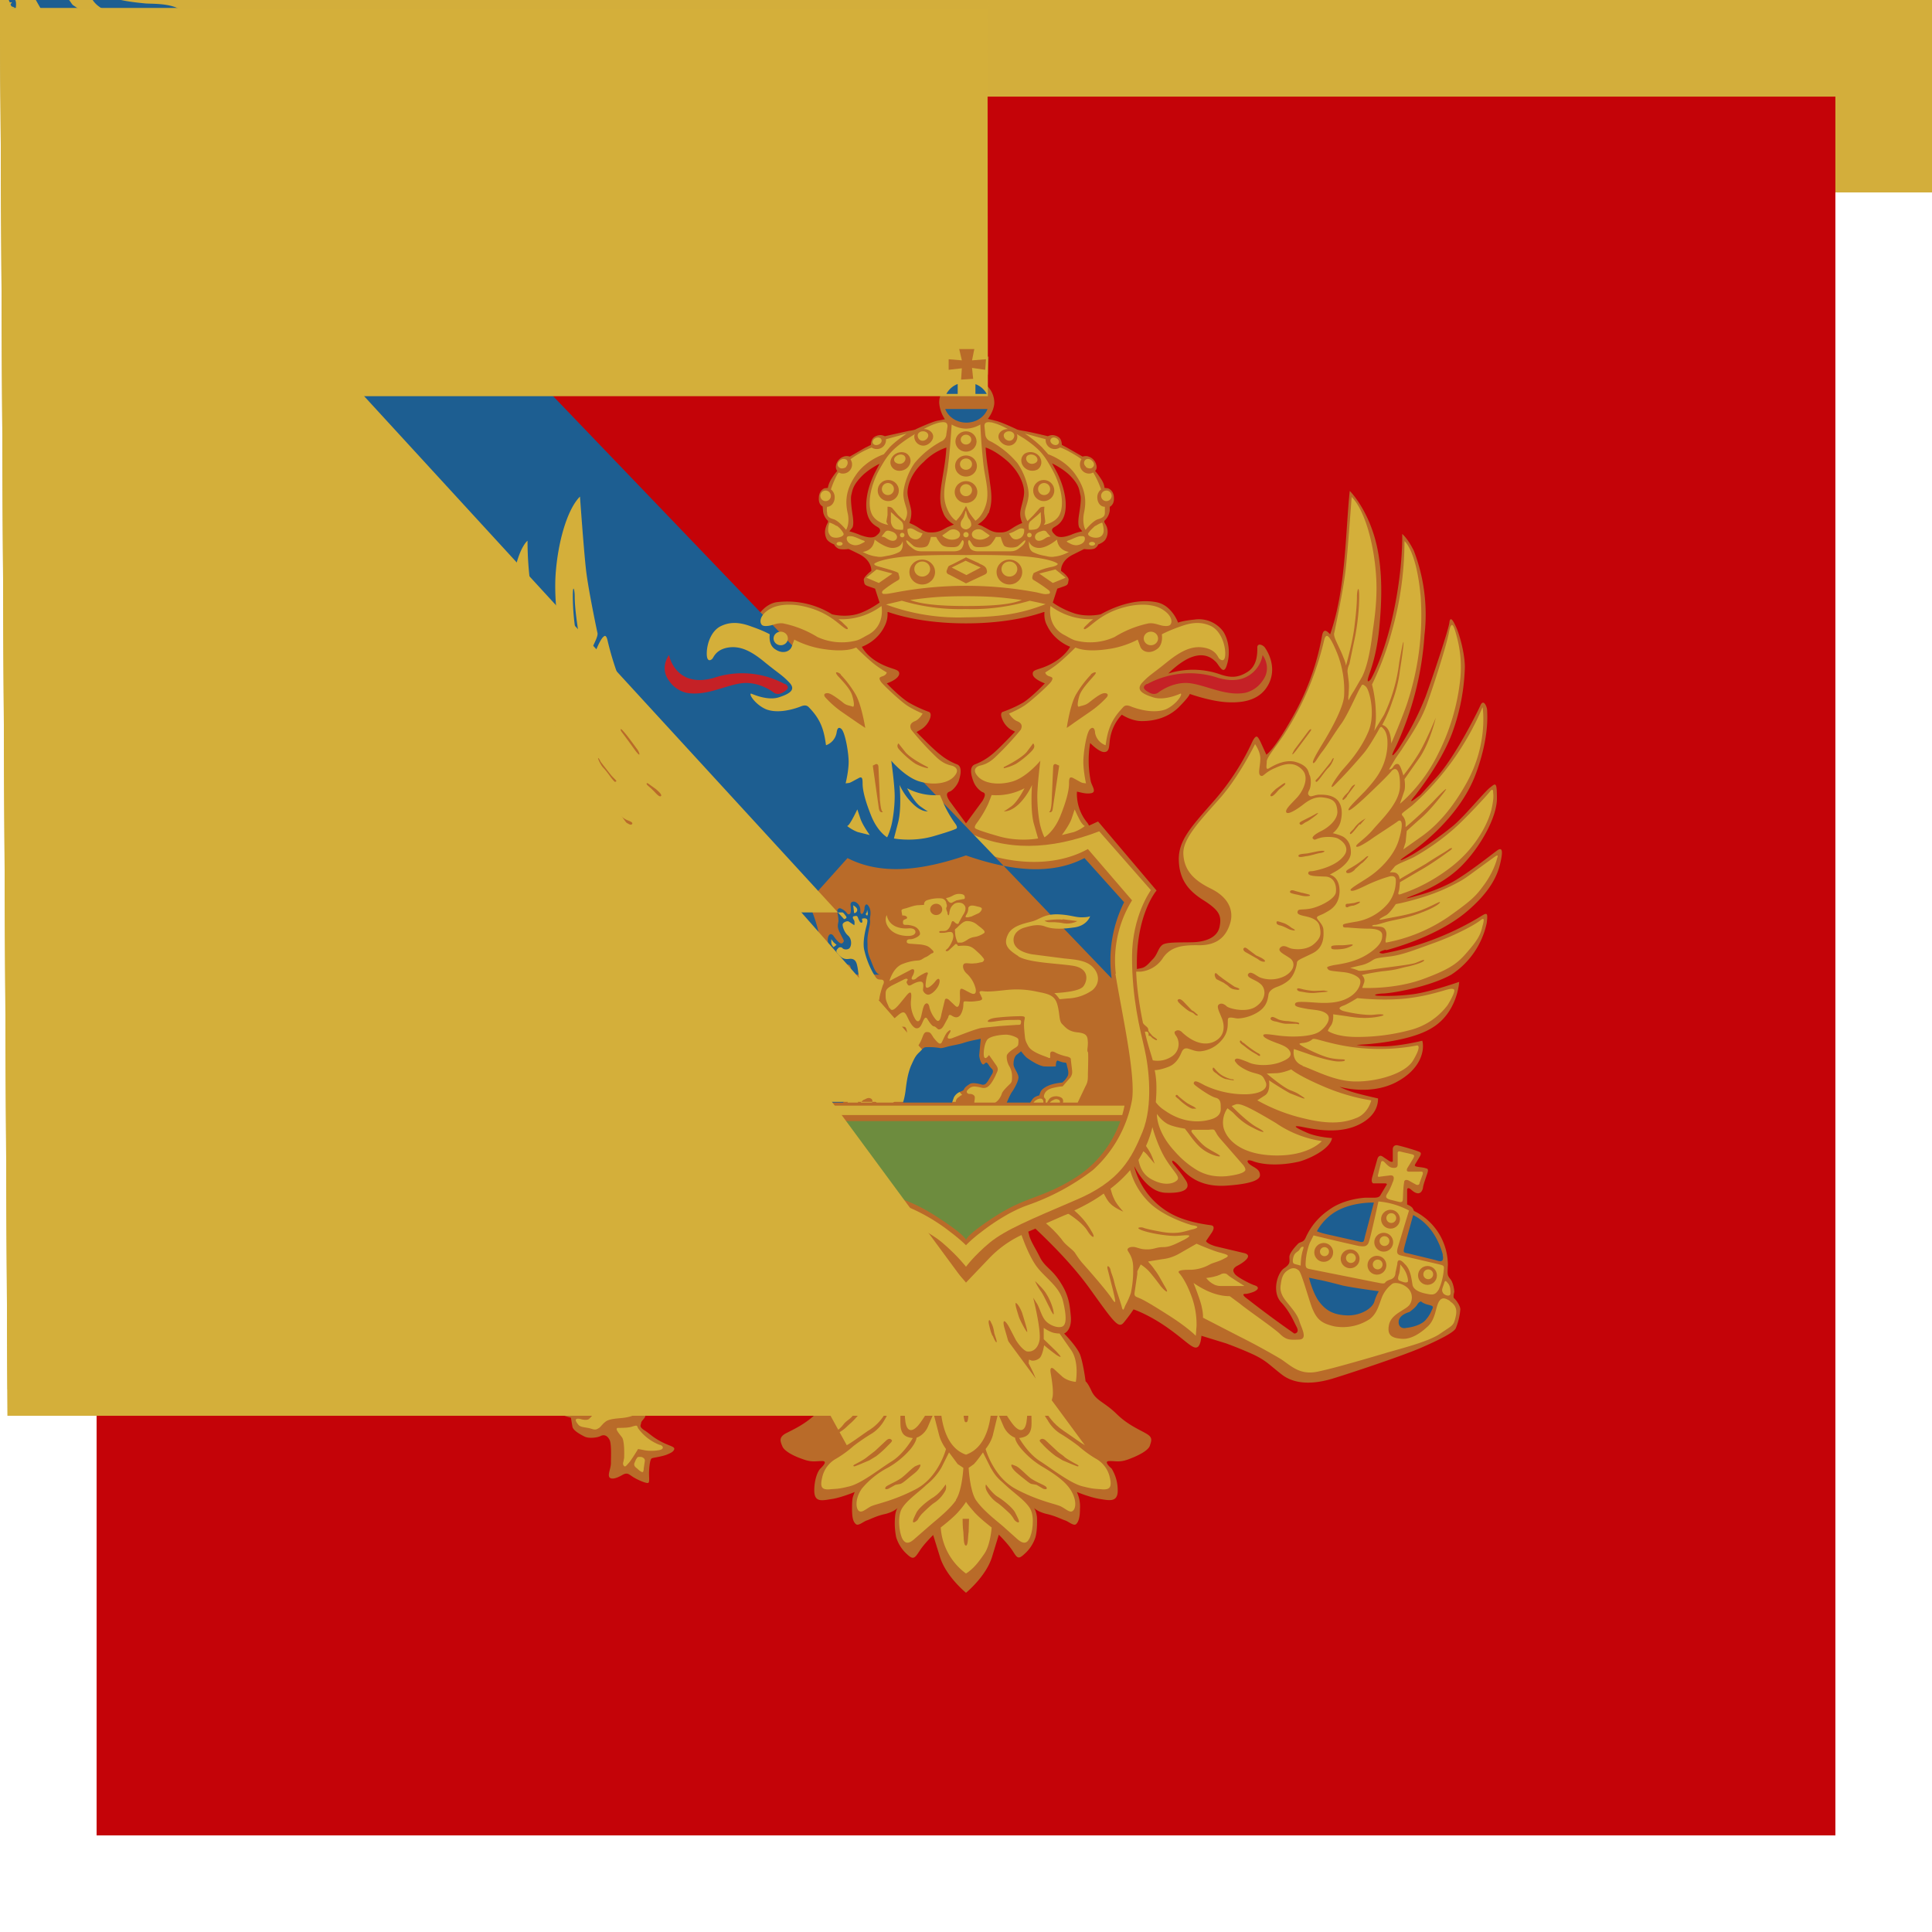 <svg xmlns="http://www.w3.org/2000/svg" id="flag-icons-me" viewBox="0 0 512 512">
  <path fill="#d3ae3b" d="M0 0h512v51H2Store0z"/>
  <path fill="#c40308" d="M25.6 25.6h460.8v460.8H25.6z"/>
  <path fill="#b96b29" d="M367.4 251.8c3-.8 13.5-3.9 20.8-9.8 7.3-6 8.8-10.7 9.4-13.3.6-2.6.8-4.6-1-3.2-2 1.5-7.7 6-11.6 8.2a43 43 0 0 1-9.6 3.7c-2 .6-3.8 1-1.7.2 2-.8 8.6-3.1 13.7-8.2 5.1-5.2 9.2-12.8 9.3-17.6 0-4.7-.3-4.3-1.8-3.1-1.5 1.1-6.9 7.8-10 10.3a96 96 0 0 1-10.3 7.3c-2.4 1.4-5.8 3-1-.2 4.8-3.3 13.8-11 17.5-21 3.7-10 3-16 3-17-.1-1-1-3-1.8-1.1-.8 1.8-6.9 14-11.8 19.2-4.8 5.2-3.7 4.2-4.8 5-1 .8-3 2.3-.5-.6 2.3-3 7.2-9.7 9.7-16.5a54.9 54.9 0 0 0 3.3-17.3c0-3.9-1.6-9.2-2.4-10.8-.7-1.6-1.5-2.8-1.7-1s-4.2 13.8-6.3 19.6a74.9 74.9 0 0 1-7.1 13.7c-.8 1.2-3 3.8-.7-.6a82.6 82.6 0 0 0 7.5-29.4 47 47 0 0 0-2.8-22.3c-1.6-3.3-3.1-4.5-3.1-4.5s.3 8.3-2.2 20.3-6.1 18.2-6.1 18.2-1.5 1.8-.5-1.1c.7-2 2.2-6.2 2.8-13.4.7-7.5.8-16.1-1.4-23.4-2.4-8-6.5-12-6.5-12-1.2 11.4-1 26-5.2 38-.7-.7-1.8-2-2.2.7a67.3 67.3 0 0 1-7.4 20.6c-5.2 9.4-7.3 10.6-7.3 10.6l-1.6-3.5c-.7-1.3-1-2-2-.2-.8 1.7-3.7 8.3-10 15.6-6.3 7.2-9.8 10.8-9.6 16.2.2 5.5 3 8.3 6.9 10.7 3.8 2.5 4.5 3.9 3.9 6.8-.6 3-4 4-7 4.1-3 .1-6.7-.1-8 .6-1.3.8-1.4 2.7-2.8 4-1.3 1.4-1.9 2.1-3.1 2.3l-1 .2c-.4-14.4 5.2-20.8 5.2-20.8L291 217.7l-2.4 1.1a4.4 4.4 0 0 0-.4-.7 12 12 0 0 1-2.8-8.3c.8.1 2.3.7 3.8.4 1.4-.3.3-1.7-.1-3a27.6 27.6 0 0 1-.2-10.3s2.3 2.4 3.7 2.4c1.4 0 1.3-1.4 1.5-3a12 12 0 0 1 3.2-6.9s2.5 1.7 5.3 1.7c2.9 0 6.7-.7 9.7-3.6 3-3 3-3.6 3-3.6s5.6 2 10 2.2c4.2.2 8.8-.5 11-5 2.2-4.6-.6-8.8-1.1-9.5-.5-.7-2-1.3-2 0s.1 4.7-2.5 6.4c-2.6 1.7-4.6 1.6-7.1.8a21.8 21.8 0 0 0-14-.3c.2-.2 3.4-3.5 6.6-4.5 3.2-1 5.1.4 6.2 1.6 1 1.3 2 3.4 2.8.4.9-3 .4-6.4-1-8.6a8 8 0 0 0-7.7-3.2c-3.1.3-4.3.8-4.3.8s-1.6-4.6-5.7-5.4c-5-1-10.5.8-14.8 3.2 0 0-3.4.8-6.8-.2a22.4 22.4 0 0 1-5.9-2.9 301.9 301.9 0 0 1 1.2-3.7l2-.7c1-.4.8-.8 1-1.6.1-.9-2-2.4-2-2.4s-.3-2.6 3.1-4.3l3-1.5s2 .3 2.9-.2c.8-.6.8-1 .8-1s1.5-.5 2-1.4c.6-1 .7-2.2.3-3.3-.4-1-1-1.3-.4-1.8a4.5 4.5 0 0 0 1.2-2.5v-1s1.2-.5 1.1-2.3c0-1.7-1-2.4-1.6-2.6l-.9-.1s0-1.1-1-2.5c-.9-1.4-1.5-2-1.5-2s.7-.5.3-1.7a3.1 3.1 0 0 0-2-2.1c-.7-.3-1.6 0-1.6 0l-4-2.3-1.5-.8s0-1.1-.5-1.7c-.4-.6-1.5-.9-2-.9-.6 0-1.2.3-1.2.3s-4.5-1.1-6.4-1.4c-1.9-.3-2-.5-2-.5s-4-1.9-5.5-2.2l-2-.5s1.6-2 1.7-4.2a6.3 6.3 0 0 0-3-5.4l-1.7-.8V99l3 .3.2-4.8-3 .4.5-3h-6.2l.5 2.9-3-.2.3 4.8 3-.4-.2 1.8s-1.1.2-2.1.9a5.7 5.7 0 0 0-2.9 5.1 9.2 9.2 0 0 0 1.5 4.3l-2 .4c-1.5.3-5.6 2.2-5.6 2.2s0 .2-2 .5l-6.3 1.4s-.6-.3-1.2-.3c-.5 0-1.6.3-2 .9-.5.6-.5 1.7-.5 1.7l-1.6.8-4 2.3s-.8-.3-1.6 0a3.1 3.1 0 0 0-2 2.1c-.3 1.2.3 1.7.3 1.7s-.6.6-1.5 2-1 2.5-1 2.5l-.9.1c-.5.2-1.5.9-1.5 2.6-.1 1.8 1 2.2 1 2.2l.1 1c0 1 .6 2.1 1.1 2.6.6.5 0 .7-.3 1.8a4 4 0 0 0 .2 3.3c.6.9 2 1.4 2 1.4s0 .4.9 1c.8.5 2.8.2 2.8.2s-.4-.3 3 1.4c3.4 1.8 3.1 4.4 3.1 4.4s-2 1.5-2 2.4c.2.8 0 1.2 1 1.6l2 .7 1.2 3.7c-1.3.9-3.5 2.3-5.8 3-3.4 1-6.8.1-6.8.1a22.5 22.5 0 0 0-14.8-3.2c-4.1.8-5.8 5.4-5.8 5.4s-1.1-.5-4.3-.8a8 8 0 0 0-7.6 3.2 11.1 11.1 0 0 0-1 8.6c.8 3 1.7 1 2.8-.4 1-1.2 3-2.6 6.2-1.6a19 19 0 0 1 6.5 4.5s-.5-.4-4-.9c-4-.5-7.4.4-10 1.2-2.4.8-4.4.9-7-.8-2.7-1.7-2.6-5.1-2.6-6.4 0-1.3-1.4-.7-1.9 0s-3.3 4.9-1.1 9.4c2.2 4.5 6.8 5.3 11 5 4.4-.2 10-2.2 10-2.2s0 .8 3 3.7c3 2.9 6.8 3.6 9.6 3.6s5.3-1.7 5.3-1.7a12 12 0 0 1 3.3 7c.2 1.5 0 3 1.5 3s3.6-2.5 3.6-2.5l.4 2.4c.2 1.7-.1 6.5-.5 7.8-.4 1.4-1.5 2.8 0 3 1.3.4 2.9-.2 3.7-.3a12 12 0 0 1-2.8 8.3 4.8 4.8 0 0 0-.4.7 57.5 57.5 0 0 1-2.3-1.1L205.6 236s5.6 6.4 5.3 20.9v-.1a20.7 20.7 0 0 1-1.2-.2c-1.2-.2-1.8-1-3.1-2.3-1.3-1.3-1.4-3.2-2.8-4-1.3-.8-5-.5-8-.6-3 0-6.4-1.1-7-4-.5-3 .1-4.4 4-6.9 3.8-2.4 6.6-5.2 6.8-10.7.2-5.4-3.3-9-9.6-16.2-6.3-7.3-9.2-13.9-10-15.6-1-1.7-1.3-1-2 .2l-1.6 3.5s-2-1.2-7.2-10.6a67.2 67.2 0 0 1-7.5-20.7c-.4-2.6-1.4-1.3-2.2-.6-4.2-12-4-26.7-5.1-38 0 0-4.2 4-6.6 12a63.8 63.8 0 0 0-1.4 23.4c.6 7.2 2.1 11.5 2.8 13.4 1 2.9-.5 1.1-.5 1.1s-3.6-6.3-6-18.2c-2.6-12-2.3-20.3-2.3-20.3s-1.4 1.2-3.1 4.5a47 47 0 0 0-2.8 22.3c.6 12.2 5.1 25 7.5 29.4 2.4 4.4.2 1.8-.7.5-.8-1.2-5-7.8-7.1-13.6A242 242 0 0 1 128 165c-.3-1.8-1-.6-1.8 1s-2.4 7-2.4 10.8a54.9 54.9 0 0 0 3.3 17.3 68.1 68.1 0 0 0 9.8 16.5c2.3 3 .5 1.4-.6.6s0 .1-4.8-5a98.3 98.3 0 0 1-11.8-19.2c-.8-1.9-1.7.1-1.7 1.2-.1 1-.8 6.9 2.9 16.9a48.8 48.8 0 0 0 17.6 21c4.8 3.2 1.3 1.6-1.1.2A96 96 0 0 1 127 219c-3-2.5-8.4-9.2-9.9-10.3-1.5-1.2-1.8-1.6-1.7 3.2 0 4.7 4 12.3 9.2 17.4 5 5.2 11.7 7.5 13.7 8.3 2 .8.4.4-1.7-.2a42.9 42.9 0 0 1-9.6-3.7c-3.9-2.2-9.6-6.7-11.5-8.2-1.9-1.4-1.6.6-1 3.2.5 2.5 2 7.3 9.3 13.3 7.4 6 17.8 9 20.8 9.8 3 .9.9.9.9.9l-7.3-1.5c-6-1.4-15.3-6.2-17.8-7.8-2.5-1.5-2.8-2.1-2.5 1.2.3 3.3 3.9 10.3 9.5 13.6a53 53 0 0 0 18.3 5.1c2.6.2 2 .5.8.6a55.1 55.1 0 0 1-20.6-3.5 32 32 0 0 1-.5-2.1c-.2-1.3-.9-1-1.3-.8-.4.3-.6.5-2 1.2s-1.5-.1-1.5-.6l-.4-3.1c0-1-.5-1-1.2-.7l-5 2c-1 .6 0 1.5.6 2.6a157 157 0 0 0 1.5 2.8l-3.8 1c-1 .2-.7.9-.4 1.5l2 4.9c.4 1 1.2.4 1.2.4l3-1.8 1 4c-.1 0-1.4.3-2.9 1.3s-1 2.4.7 2.9c1.8.5 3.8 1.4 6.1 5.6 2.3 4.1 2.9 11.6 4.3 23.4 1.4 11.8 9 17.8 10 18.5 1 .8.4 1.4.4 1.4s-1 1.5-.6 3.7a5.7 5.7 0 0 0 3.5 4c1 .4.8 1.5.8 1.5s-.6 2.5 0 7c.5 4.7 4.2 9.9 5.3 10.8 1 .8 1 1.3 1 1.7-.2.3-.9 0-2.1 1-1.3 1-2.7 2.3-3.6 4-.9 1.6-.6 2.5-.3 4.7.3 2.3 3.6 4.3 3.6 4.3s-.6.1-.8 1.8c-.1 1.6 1 3.4 2.6 4.6 1.4 1.2 4.2 1.8 4.2 1.8l.4 2.4c.2 1 2 2 3.2 2.6 1.2.6 3.5.3 4.4-.2 1-.4 1.7.1 2.2 1 .6 1 .4 4.7.4 6.2s-.9 3-.4 3.8c.6.7 2 .2 3.4-.6s1.7-.2 3 .6 3.3 1.6 3.8 1.5c.5 0 .3-1.4.3-2.5 0-1.2.2-3.7.7-4 .2-.2 2.4-.4 4-1 .9-.4 1.8-.7 2-1.5 0-.7-1.1-.7-3.6-2-2.4-1.3-2.8-2-4.4-3-1.5-1-.8-1.4-.8-1.9 0-.4.7-1 1-1.5.3-.6.2-2 .2-2l1.8-1.9c.6-.7 1.4-1.7 2.2-2.4.8-.6 2-3.8 2.9-4.9.8-1 2.6-2.1 3.7-3.5s4-3.7 5.8-4.8c1.7-1.2 6.3-3.3 6.3-3.3s-.1 2.7 1 4c1.3 1.4 2.8-1 8-4.7s9.3-5 9.3-5l2.5 3.5c1.4 1.7 2.7-.1 9.1-9 5-7 11.8-13.4 14.4-15.8l1.4.6-.4 1.2c-.6 1.8-1.5 3-2.8 5.6-1.2 2.5-3.2 3.1-5.4 6.6a16.8 16.8 0 0 0-2.7 9.3c-.2 3.6 1.8 4.3 1.8 4.3s-3.3 3.2-4.2 5.5c-1 2.4-1.5 7.2-1.5 7.2s-.5.2-1.7 2.6c-1.2 2.5-3.3 2.8-6.4 6-3.1 3-6.6 4.4-8.2 5.3-1.6 1-1.2 2-.7 3.2.4 1.2 2.6 2.5 5.2 3.4 2.6 1 3.5.6 5.2.6 1.8-.1.4 1.3-.3 2-.8.8-1.7 3.3-1.6 6.2.2 2.9 2.3 2.2 5 1.8 2.6-.5 5.7-1.8 5.7-1.8l-.3.8c-.3.8-.4 1.4-.4 3.7 0 2.3.3 3.4 1 4 .7.6 2-.7 3-1 .9-.3 2.5-1.2 4.9-1.7 2.3-.6 3.2-1.6 3.2-1.6s-.6.7-.7 2.4a18.8 18.8 0 0 0 .3 5.4 10 10 0 0 0 3 4.6c1.6 1.5 2 .8 3.2-1 1.2-1.9 3.6-4.2 3.6-4.2l1.8 5.8c1.6 5.2 6.9 9.5 6.9 9.5s5.3-4.3 6.9-9.5l1.8-5.9s2.4 2.4 3.6 4.2c1.2 1.9 1.5 2.5 3.1 1a10 10 0 0 0 3-4.5c.4-1.4.5-3.8.4-5.4-.2-1.7-.8-2.4-.8-2.4s.9 1 3.3 1.6c2.3.5 4 1.4 4.9 1.7 1 .3 2.3 1.6 3 1 .6-.6 1-1.7 1-4a9 9 0 0 0-.5-3.7l-.3-.8s3.1 1.3 5.8 1.8c2.6.4 4.8 1 5-1.8a11 11 0 0 0-1.6-6.2c-.8-.7-2.2-2.1-.4-2 1.8 0 2.7.4 5.2-.6 2.6-1 4.8-2.2 5.3-3.4.4-1.3.9-2.2-.8-3.2-1.6-1-5-2.3-8.1-5.4-3.1-3-5.3-3.4-6.5-5.9-1.1-2.4-1.6-2.6-1.6-2.6s-.6-4.8-1.5-7.2c-1-2.3-4.2-5.5-4.2-5.5s2-.7 1.8-4.3c-.3-3.5-.6-5.9-2.8-9.3-2.2-3.5-4.1-4-5.4-6.6s-2.2-3.8-2.8-5.6a33.8 33.8 0 0 0-.3-1.2 152.2 152.2 0 0 1 1.9-.8c2.5 2.4 9.3 8.8 14.4 15.9 6.4 8.9 7.6 10.7 9 9 1.5-1.8 2.6-3.5 2.6-3.5s4 1.3 9.2 5c5.2 3.7 6.8 6 8 4.8.6-.8.7-2 .8-2.8l6.5 2a111.5 111.5 0 0 1 6 2.4c4.6 2 5.1 3 8.7 5.8 3.7 2.9 8.8 2.6 13.7 1.1 4.9-1.5 17.8-5.8 23-8 5.3-2.3 9-4.2 9.5-5.3a16.6 16.6 0 0 0 1.2-5c0-1-1.2-2.6-1.6-2.9-.3-.2-.2-1 0-1.7 0-.7-.3-2.6-1.1-3.5-.8-1-.7-1.2-.6-3.8a16 16 0 0 0-9-14.2s-.2-.7-.6-1c-.4-.4-1.2-.7-1.2-.7v-3.8c0-.6.4-.6.7-.4.4.2 1 1 1.9 1.2.8.2 1.4-.4 1.6-1.4.1-1 .9-3 1.2-4 .3-1 0-1.1-.5-1.2-.4-.2-1.7-.3-2.3-.4-.6-.2-.6-.2-.5-.6l1.2-2c.8-1.3 0-1.3-.7-1.6a62.3 62.3 0 0 0-5.2-1.5c-1-.1-1.2.7-1.2 1v3c.1.6-.5.4-.9.2l-1.8-1.2c-.7-.5-1.2 0-1.4.7l-1.3 4.6c-.3 1-.2 1.6.2 1.8h3c1 0 .5.5.5.5l-1.5 2.5c-.3.7-1 .8-1.8.8h-2.2s-5.7.2-9.8 3.3a17.4 17.4 0 0 0-6 7.1c-.6 1.5-1.3 1.2-2 1.7-.6.6-2.4 2.5-2.4 3.6 0 1.2.4 1.8-1.4 3-1.8 1.2-3.3 6.3-.8 9 2.4 2.6 3.4 5.2 4.1 6.5.7 1.3 0 1.8-.6 1.8a273.5 273.5 0 0 1-12.2-9c-2.4-1.7-.7-1.5-.7-1.5s.6 0 2-.5c1.5-.6 1.7-1.4.3-1.8-1.4-.5-4.2-2-5-2.8-.6-.7-1-1.5.4-2.3 1.4-.7 4.5-2.7 2-3.4l-7.6-1.8c-2.4-.7-2.6-1.4-2.6-1.4l1.5-2.2s1.3-1.8-.2-2c-1.5-.2-5-.7-8.3-2a20 20 0 0 1-12-13.5v-.1c1.3 2.4 4.1 6.9 8.4 7 5.8.2 6.5-1.6 5.1-3.5-1.3-2-2.8-3.7-3.2-4.2-.4-.6-.5-1.4 1 0 1.6 1.5 4.5 6.4 13.2 5.8 8.8-.6 8.8-2.3 8.8-2.8 0-1.7-1.8-2-2.9-3-.5-.5-.8-1.3 1-.7 1.7.7 6 1.5 12 .2 2.3-.5 8.5-3.2 9-6.3 0 0-3.8-.2-6.6-1.4-2.7-1.2-4.4-2.1-1.5-1.6 3 .6 8.6 1.8 13.6.1 2.9-1 6.7-3.3 6.7-7.6 0 0-5.4-1.2-7.4-1.9S355 288 355 288s7.8 2.4 14.8-1.1c7-3.6 7.3-8.5 7.3-9.6 0-1.1-.2-1.5-.2-1.5s-6.4 1.6-11.1 1.5c-4.8 0-6.3-.4-6.3-.4s13.4-.4 20-4.5c6.8-4.1 7.2-12.2 7.2-12.2s-7.6 2.7-12.4 3.3a55 55 0 0 1-8.9.4c-1.1 0-1.8-.4.8-.6 2.6 0 12.7-1.8 18.4-5a21.7 21.7 0 0 0 9.4-13.7c.4-3.3 0-2.7-2.5-1.2a76.6 76.6 0 0 1-25 9.3s-2.4-.1.6-1zm-240.1 15.4-2.7 1.5-1.4-2.8c-.2-.7-.1-1 .3-1l2.3-.4h.4l1.2 2.6h-.1zm81.9 48a22 22 0 0 1-9.4 7.6c-3.2 1.4-6.8 1.8-8.2 2-1.5.3-.3 2-.3 2l1.6 2.3s-.2.6-2.6 1.3c-2.4.7-5.2 1.2-7.7 1.9-2.4.6.7 2.6 2 3.4 1.5.7 1.1 1.5.4 2.3a18 18 0 0 1-4.9 2.7c-1.4.5-1.2 1.2.2 1.8 1.4.6 5.3 1.3 5.3 1.3l-2.5 2c-2.3 1.7-6.5 3-9.2 3-2.7.2-7 .4-12.6.1l-6-.3-.6-4.6a23 23 0 0 0-3.3-8.3l-4-5.3.3-1.6c.2-1 0-1.9-.5-3.5-.7-1.7-3.9-4.1-3.9-4.1l-.1-3.5c0-1.7-1.2-8.2-2.2-11.3-1-3-6-11.1-8.3-15a42 42 0 0 1-4.6-21l.5-1.3a13.8 13.8 0 0 0 3.7 3.3c6.7 4 20 4.5 20 4.5s-1.4.4-6.1.4c-4.8 0-11.2-1.5-11.2-1.5s-.2.3-.2 1.5.3 6 7.3 9.6c7 3.5 14.8 1 14.8 1s-.7.6-2.6 1.3a86.7 86.7 0 0 1-7.4 1.9c0 4.3 3.7 6.6 6.6 7.6 5 1.7 10.7.5 13.6 0 2.9-.6 1.3.3-1.5 1.5-2.7 1.2-6.7 1.4-6.7 1.4.6 3.1 6.8 5.8 9.2 6.3 5.9 1.3 10.2.5 12-.2 1.8-.6 1.4.2.9.7-1 1-2.9 1.3-2.9 3 0 .5 0 2.2 8.8 2.8s11.7-4.3 13.2-5.7c1.5-1.5 1.4-.7 1-.1-.3.5-1.9 2.3-3.2 4.2-1.3 1.9-.7 3.7 5.2 3.5 4.3-.1 7-4.7 8.3-7l.3.4a55.1 55.1 0 0 1-2.5 5.6zM280 125l-1.2-2.2s3.3 1.5 5.3 3.8c2 2.2 1.9 3.4 2.2 4.5.3 1 0 3-.3 5-.3 1.8-.3 3 0 3.7l.8 1s-1.5.3-2.9.9c-1.3.5-3.1 1-4.1.2-1-.9-1.3-1.4-.7-2 .6-.5 3-1.2 3.3-5.2.3-4-1.6-8.2-2.4-9.7zm-18 11c.7-2 1-3.8.4-7.7-.4-3.3-1-6.1-1.2-9.7 0 0 2.4.6 6 3.8 3.4 3.2 4.2 6.5 4.2 8 0 1.7-.8 3.7-1 5.2s.5 3 .5 3-1.3.5-2.5 1.3-2 1.3-3.7 1.2c-1.8 0-2.8-.9-3.9-1.4-1-.6-1.7-.7-1.7-.7s2-1.1 2.8-3zm-17.2-13.6a15 15 0 0 1 6-3.8c-.2 3.6-.8 6.4-1.3 9.7-.6 4-.3 5.8.5 7.7.7 1.9 2.8 3 2.8 3l-1.7.7c-1 .5-2 1.3-3.9 1.4-1.7.1-2.5-.4-3.7-1.2-1.2-.8-2.5-1.3-2.5-1.3s.6-1.4.5-3c-.1-1.5-1-3.5-1-5.1 0-1.6.8-5 4.3-8.1zM232.2 142c-1 .8-2.8.3-4.2-.2-1.4-.6-2.9-1-2.9-1l.8-1c.3-.6.3-1.8 0-3.6-.3-2-.5-4-.3-5 .3-1.1.3-2.3 2.3-4.5 2-2.3 5.2-3.8 5.2-3.8L232 125c-.8 1.5-2.7 5.6-2.4 9.7.3 4 2.7 4.7 3.3 5.2.6.6.4 1.2-.6 2zm46.8 33.7c-3.5 2-5.5 1.5-5.3 3 .1 1.3 3.2 2.4 3.2 2.4s-3.2 3.4-5.6 5c-2.5 1.5-5.4 2.5-5.4 2.5s-1 .1-.4 1.7a5.8 5.8 0 0 0 2.3 3l1.2.6s-4.3 4.6-6.2 6.1a16.3 16.3 0 0 1-4.5 2.6c-1.6.7-.8 3.2-.4 4.3a5.7 5.7 0 0 0 2.4 3c.8.2 1 .7.1 2.3l-4.4 6-4.4-6c-1-1.6-.7-2.1 0-2.4.8-.2 2.1-1.7 2.5-2.9.3-1 1.1-3.6-.4-4.3a16.2 16.2 0 0 1-4.5-2.6c-2-1.5-6.3-6-6.3-6l1.2-.7a5.8 5.8 0 0 0 2.4-3c.5-1.6-.5-1.7-.5-1.7s-2.8-1-5.3-2.5c-2.5-1.6-5.7-5-5.7-5s3.1-1 3.3-2.5c.1-1.4-1.8-1-5.3-2.9s-4.6-4.3-4.6-4.3 4-1.3 6-5.4a7 7 0 0 0 .8-3.8h.2c6.4 2.2 13.9 3 20.6 3 6.7 0 14.2-.8 20.6-3h.2c-.1 1.1 0 2.4.8 3.8 2 4 6 5.4 6 5.4s-1.2 2.4-4.6 4.3z"/>
  <path fill="#d4af3a" d="M300 253.6c0-10.9 5-17.7 5-17.7l-13.7-15.6c-12.9 5-24.8 5.3-35.3 0-10.6 5.3-22.4 5-35.4 0L207 236s5 6.8 5 17.7-2 19-3.3 24.2c-1.2 5.2-2.2 15 .6 22 2.7 7 5.7 13.2 17.8 18.2 12 5.1 18.4 7.7 22.6 11.2 4.2 3.6 6.3 6.4 6.3 6.4s2.1-2.9 6.3-6.4c4.2-3.4 10.5-6 22.6-11.2 12-5 15-11.2 17.9-18.2 2.8-7 1.7-16.8.5-22s-3.3-13.3-3.3-24.2z"/>
  <path fill="#b96b29" d="M295.7 258a30.3 30.3 0 0 1 4.3-19.4L288.3 225c-9 5-21.4 4.3-32.3-.7-10.8 5-23.3 5.7-32.2.7L212 238.6s6 9.1 4.3 19.5c-1.7 10.3-5.4 26.8-4.5 33.4 1 6.7 5.7 14.5 10.5 18.5a61 61 0 0 0 17.2 9.4 49.3 49.3 0 0 1 12.5 7.2c2.4 1.8 4 3.4 4 3.4s1.5-1.6 3.9-3.4c2.3-1.8 7.3-5.4 12.4-7.2a61.5 61.5 0 0 0 17.3-9.3 33 33 0 0 0 10.4-18.6c1-6.7-2.7-23-4.4-33.4z"/>
  <path fill="#1d5e91" d="M294.6 259.3a34.6 34.6 0 0 1 3.3-20.2l-10.5-11.7c-8.8 4.6-19.6 3.4-31.4-.7-11.7 4-22.5 5.3-31.4.7l-10.5 11.7s5 9 3.4 20.2c-1.7 11.2-4.3 23.9-3.8 31.3 0 .5 0 1 .2 1.6h9.5s.6-.7 1.6-1.1c1.1-.5 1.4-.8 1.4-.8s.2-2 1.4-2.3c1.1-.4 1.6-.4 2.1-.4s.8-.1 1.4-.7 2-2 2.7-3.9c.7-1.9 1-2.7 1-4s.5-3.2.5-3.2-.2-.6-1.2-.3c-1 .4-1.1-.6-1.2-1.6-.1-1 0-2.9.5-3.8l.8-1.2-.4-1.6s-6.1 1.3-7.2-3.5c-1-4.7-1.2-7-1.4-7.5-.1-.5-.3-.7-1.1-.7s-2.5-.5-3.8-3c-1.2-2.4-1.3-3.4-1-4.4.4-1 1-.6 1.3-.3.2.3 1.8 2.7 2.5 2 .6-.6.3-.6-.6-2.5-1-1.8-.6-2.4-.5-3.3 0-1-.3-2.2-.3-2.7s.5-.9 1-.6a4 4 0 0 1 1.4 1c.2.2.3.7.9.4.5-.3.2-2 .2-2.5 0-.6.6-1 1.4-.6a2.4 2.4 0 0 1 1.2 2c0 .6 0 1.1.4 1.1.3 0 .7-.9.7-1.5s.4-1.5 1-.7.7 1.8.5 3c-.2 1.2.2.6-.2 2.6s-.6 3-.5 4.5c0 1.5 0 2.4.8 4.2.8 2 1.4 4.1 2.8 4.H2Store1.8s1.6-3 2.8-3.8c1.2-.7 3-.8 4.2-1 1.2 0 1.7-.4 1.7-.7 0-.3-.4-.4-1.9-.6-1.4-.2-2.7-.6-2.7-1.7s.2-2.1-.7-2.2c-1 0-3.4-.8-4.2-2.4-.9-1.5-.7-1.9-.6-2.7.1-.9 1.2-2.6 2-1s1.1 1.8 1.7 2.2c.6.3 1.4.4 1-.7a5.4 5.4 0 0 1-.5-2.6c0-.8.6-1.2 1.3-1.3l3.6-1 1.1-.3s.1-.7 1.4-1.1a9.5 9.5 0 0 1 3.2-.5c1 0 1.6.2 2.9-.4a6 6 0 0 1 3-.7 4 4 0 0 1 2.1.8c.6.4.4 1 .4 1.5s.1.8 1 .8c.8 0 1.6 0 2.4.4s2 .7 1.2 1.6c-.7.8-.7 1.8-1.2 1.8-.4 0-.4.4-.6.7-.2.3-.3.6.2.9.5.3.5.6 1.2 1.3s1.8 1.3.7 2.4c-1 1-3 2-3 2s-1 .4.2 1.2c1.3.6 1.8 2.1 2.3 2.4l1.2.8c.3.1.2 1.2.2 1.2l-1.5.8c-1 .3-1.9.7-2.8.7-.8 0-1.3 0-1 .8l1.2 2.2.4 1.3s1.4.3 2.6.3c1.3 0 1.9 0 4.6-.3s3.6-.4 6.3 0c2.7.2 3.1.1 3.8.4l1.4.6s3.8 0 6-.5c2-.5 2.5-1.8 2.2-2.5-.3-.7-.3-1.8-3.9-2.3-3.6-.5-5.1-.3-8-.9-2.9-.5-7.4-2-8.2-5.6-.8-3.6 2.1-5.2 3.6-5.9 1.5-.7 4.6-1.8 6.1-2.4a14.1 14.1 0 0 1 7-.8c2.8.4 4.5 1.2 5.6.5 1-.7 2-.2 1.8.9-.2 1-1.3 3-4.5 4s-7 1.1-9.1.5c-2.1-.5-3.7-1.3-5-.9-1.2.5-2.6 2-1.3 4 1.4 1.8 8.4 2.4 10.3 2.6 1.9.2 8.8-.3 10.8 3.1 2 3.5.4 7.3-2 8.2a30 30 0 0 1-6 1.7l-1.8.2s.8 1.9.8 2.6c0 .8-.1 2.2.8 2.8s2 1 3.5.8c1.5-.2 3.3.8 3.4 2.2 0 1.3.5 3.1.6 5.8.2 2.6 0 4.8 0 4.8s0 1-.4 2l-2.2 4.7h10.2a22.5 22.5 0 0 0 .1-1.6c.5-7.5-2.1-20.2-3.8-31.4z"/>
  <path fill="#6d8c3e" d="M215 297.1c2 5.8 6.2 11.5 12.5 15.3 8.7 5.3 12.4 4.6 20.7 10 8.2 5.3 7.7 6.2 7.8 6.2.1 0-.4-1 7.8-6.3 8.3-5.3 12-4.6 20.7-9.9a29.2 29.2 0 0 0 12.4-15.3h-81.8z"/>
  <path fill="#d4af3a" d="M222.2 253c1 1 1.6 1.3 3 1.1 1.5-.1 1.8 1 2 2 .3 1.2.3 3.9 1.4 6.3 1 2.5 4.4 2.6 4.4 2.6.1-1.2.6-2.8 1-4 .2-.3.6-1.4-.6-1.4s-1.2-.5-2-1.7a23.1 23.1 0 0 1-2.4-6.3c-.4-2 .3-5 .6-6.1.3-1.1.4-1.9 0-2-.4-.3-1.2 0-1.2 0s.3.9 0 1c-.4.2-.7-.5-1-1.2-.2-.7-.5-.6-1-.5-.5 0-.5.5-.1 1 .3.5.1 1.4.1 1.4l-1.5-1c-.4-.2-1.5.2-1.6.8 0 .6.4 2 1.4 2.9 1 .8 1 2.4.6 3.1-.3.8-1.7.7-2 .3a.8.8 0 0 0-1.2 0c-.4.5-.8.7.1 1.7zm-.5-2.6-.8-.7-.6-.8v.9c0 .6.6 1.2.6 1.2l.8-.6zm2-6.8c.5-.2.8-.3.5-.8-.4-.5-.7-1-1-1.H2Store-.6l.4 1.4c.1.6.3.8.7.6zm2.6-2.1c0 .4 0 .6.4.4s.6-.7.4-1.1c-.2-.4-.7-.7-.7-.7l-.3-.2.2 1.6zm3.7.6-.2-1s0 .5-.2.9c-.3.3-.2.2 0 .5.3.3.3 0 .4-.4zm5.8 25c.7 1.7 2.5-1 4.2-3 1.7-2.2 1.6-.6 1.4 1.2a8.2 8.2 0 0 0 1.1 4.7c.7 1.2 1.3.5 1.5-.3.3-.8.5-2.6 1-3.4.7-.9 1.2-.1 1.3.6a8 8 0 0 0 1.7 3.3c.9 1 1.3-.3 1.5-1.5l.9-3.7c.2-.7 1-.1 1-.1l1.7 1.6c1 1 1.2-.6 1.3-1.4.1-.9-.2-2.7.2-3 .3-.3 1.2.4 2.7 1.1 1.5.7 1.4-.7 1.2-1.4a8 8 0 0 0-2.1-3.6c-1.2-1-1.4-2.2-1-2.7.4-.5 1.8 0 2.7-.2.9 0 1.3-.2 2-.3.7-.1.7-.8.7-.8s-.5-.8-1.5-1.7-1.5-1.5-2.7-1.8c-1.1-.2-2.7 0-2.7 0l-.2-.3c-.2-.3-.5-.3-.7 0l-1.3 1.2c-.4.4-.7.6-1 .4-.3-.1.3-.5.3-.5s.6-.5 1.1-1.6c.6-1.1.7-2.2.3-2.7-.4-.5-1.7 0-2.3 0-.7 0-1.1.1-1.2-.2 0-.4.7-.2 1.5-.3.9-.1 1.4-1.1 1.7-2 .2-.8.5-.7 1-.2s1 .4 1 0l1.1-2c.6-.8 1-2 .3-2.7-.6-.8-2.1-.7-2.7-.2-.6.5-1 1-1.2 2.2-.1 1.3-.5.6-.5.2s-.5-1-.3-1.5c.3-.5 0-1 0-1s0-1.1-1.2-1.4a9.2 9.2 0 0 0-3.7.4c-1.2.3-1 1.3-1 1.3l-1.8.1c-1 .1-2 .5-3 .8-.9.2-1.2.3-1.2.7l.2 1.2s.7 0 1 .2c.5.3.3.7-.2.8-.4.2-.6.2-.6.8s.2.7.7.7c.4 0 1.4 0 2.5.5 1 .5 1.4 1.5 1.3 2-.2.6-1.7 1.3-2.5 1.3s-1 .2-1 .7 1 .5 1 .5l2.7.2c1.9.3 2.2.6 3 1.4.8.7.2.9-.2 1-.4.3-1 .8-1.6 1-.6.3-1 .7-1.6.8-.5.1-2 0-4.5 1s-3.4 4.5-3.4 4.5l1.5-.8 4-2.1c1.3-.8 1.3.4.6 1.6s.6 1 1 .6.9-.7 2.2-1.4c1.3-.6.8.4.8.4s-.4.8-.5 2.7c-.1 1.8 1.9 0 2.7-1.1 1-1.2 1.3 0 .7 1.3-.7 1.4-2 2.4-2.7 2.4-.7 0-1.3-.7-1.4-1.2 0-.4.3-1.8-.2-2.1-.4-.4-1.7 0-2.7.6-1 .6-1.1.1-1.4-.4-.2-.5.4-.7.2-1-.3-.3-.8 0-1.2.2l-3 1.5c-1.7 1-1.6 1.4-1.6 2.7s.3 1.6 1 3.3z"/>
  <path fill="#d4af3a" d="m252.5 239.1 1-.5 1.6-.3c.8 0 .6-.5.5-.9-.2-.3-.5-.5-1.5-.5s-1.6.5-2.1.7c-.6.3-1.3.4-1.3.4l.5.7c.4.6 1 .7 1.3.4zm4 4 .9-.2 1.3-.6c.7-.3 1-.4 1.4-1.1.4-.8-.5-.8-1.6-1.1-1.2-.3-1.7 0-1.9.5 0 .4 0 1-.5 1.8s0 .7.4.7zm-.3 1c-1.1 0-2.4 1.7-2.9 2-.4.3-.2.6-.2.6a6.7 6.7 0 0 0 .7 3.1h.8c.6 0 1-.3 1.7-.7a4.3 4.3 0 0 1 2-.8 6 6 0 0 0 2.3-.9c1-.5-.5-1.4-1.6-2.3a4 4 0 0 0-2.8-1zm-15 3.9c1-.1 1.4-.6 1.4-1 0-.6-.5-1-1.6-1-2.8.3-5.5-.7-6-3.5 0 0-1 1.7.8 3.7 1.7 1.9 4.6 1.9 5.5 1.8zm-9.4 43.7.5.5h4.3c.7-.2.7-.9.7-1.3 0-.6.5-2.1 1-5 .7-2.8 1.7-4.8 2.1-6 .4-1.1-.4-1.5-.7-2.2-.3-.7-.8-2-.9-2.6-.1-.7-1.1-.6-1.7-.5-.5 0-.6 1-.7 1.7 0 .9-.5 3.4-.9 5.5-.4 2.2-2.8 5-3.5 5.7-.7.6-1.2.9-1.7.9s-1.5 0-2 .3-1 1-1 1.7c0 .6 1 1 1 1l1-.9c.3-.4 1-.4 1.7-.6.7-.1.7.2.5.5-.3.3-.2.4.3 1.3zm-6.5-.2c-.3 0-.6.4-.7.7h2.8a1.5 1.5 0 0 0-.3-.7c-.3-.4-1.2-.2-1.8 0z"/>
  <path fill="#d4af3a" d="M229 291.4a3 3 0 0 0-.9.8h3c.1-.3.2-.7-.2-1-.7-.5-1.4 0-1.8.2zm26-1.2c-.3 0-.6.3-1 .6-.5.3-.7.8-.7 1.2a.3.3 0 0 0 0 .H2Store1.3a.2.2 0 0 0 0-.2c0-.4.2-.7.7-1.2.6-.4 0-.6-.2-.6zm2.5 1.3c0-.4-.1-.7-.4-.7-.3 0-.8.6-1.2.8l-.5.6h2l.1-.7z"/>
  <path fill="#d4af3a" d="M269 277.7c1-.6.8-.8.9-1.5 0-.7 0-.9-.3-1.1-.4-.3-1.8-.9-3-.9s-3.6.3-4.6 1c-.9.5-1.3 2.8-1.3 4 0 1 .2 1.2.5 1.2s.9-.8.9-.8l1.9 2.7c.7 1 .4 1.5 0 2.3-.3.8-1.4 3-2.4 3.5s-1.6 0-2.8-.1c-1-.2-1.7.1-2.3.8-.7.6 0 1.1.3 1.1.4 0 1 0 1.4.5.3.4 0 1.3 0 1.8h5.5c.9-.4 1.6-1.7 1.8-2.4.3-.8 1.5-1.9 2-2.4.7-.6.7-1 .7-2.1a5.2 5.2 0 0 0-.7-2.7 5 5 0 0 1-.7-2.8c.1-.7 1.3-1.5 2.2-2.1z"/>
  <path fill="#d4af3a" d="M260 264c.5.8.3 1-.5 1.2-.8.1-1.7.3-3 .2s-1.1 0-1.2.7a5.4 5.4 0 0 1-.8 2.9c-.8 1-1.7.5-2.2.2-.6-.4-.9-.3-1 .4l-1.2 2.2c-.6 1-1 1-1.4 1-.4-.2-.8-.8-1.2-.8-.4 0-1.1-.9-1.7-1.9-.6-1-1 .1-1.4 1-.4.9-.8 1.5-1.6 1.4-.8-.1-1.7-1.6-2.1-2.5-.5-1-.8-1.8-1.4-1.7-.7 0-1.9 1.4-2.6 1.8-.8.4-1 .3-1.3-.2-.4-.5-.8.2-1.3 1.3-.4 1.1 0 2.1.7 2.4.6.3 1.8-.6 2.7-1.1.8-.6 1.2-.4 2-.4.9 0 .8 1.4 1.2 3.4.4 2.1 1.6 2.4 1.6 2.4s.4.3 1.3-1.2c1-1.6 1-3.2 2-3.2.9 0 1 .2 1.8 1.5 1 1.2 1.7 2.1 2.2 1.2.5-1 1-2.3 1.6-2.8.5-.5 1-.6.5.3-.6.9-1 1.8.4 1.5 1.2-.4 6-2.4 8-2.8l5-.5 4.4-.3c1 0 1 0 1.1-.8 0-.7-.5-.5-2.4-.5-2 0-3.3.2-4.6.4-1.4.2-2 .2-1.8-.2.3-.3.7-.6 2.2-.8a63 63 0 0 1 6.4-.4c1.7 0 1.1.4 1 1.6-.1 1 .1 2.7.2 3.7s.2 1.4 1 2.8c1 1.5 4 2.4 5 2.8.9.5.7 0 .7-.8 0-.9.7-.9 1.5-.4.8.4 2 .8 3 1 1 .3 1 .5 1 1l.3 2.5c.1 1 0 1.3-.4 2l-2.1 2.4s-.8 0-2.5.4-2.2 1.2-2.4 1.9c-.2.7.3.9.4 1.1v.9h.4a8.8 8.8 0 0 1 .6-1c.6-.7 2-.9 3-.4.7.3.7 1 .6 1.4h3.9l2-4.2c.5-.9.7-1.5.7-2.8 0-1.2.2-6.2 0-6.4-.3-.3 0-1.1 0-2.5-.1-1.4 0-2.4-2.6-2.7-2.5-.2-3.3-1.3-4.2-2.2-.9-.8-.6-2.8-1.3-5.2-.7-2.5-2.4-2.8-5.4-3.4a25 25 0 0 0-7.5-.5c-2.2.2-5 .6-6.6.4-1.5-.2-1.2.3-.7 1.2z"/>
  <path fill="#d4af3a" d="M274.5 291.6a1.9 1.9 0 0 0-.6.6h2.6a1 1 0 0 0-.2-.8c-.4-.5-1.2-.2-1.8.2zm4.7-.1a2.4 2.4 0 0 0-1 .7h2.7v-.3c0-.4-.9-.9-1.7-.4zM214 293l.6 2.5h82.8a24.5 24.5 0 0 0 .6-2.5h-84zm55.8-39.6c2.7 1.8 11 1.9 14.9 2.6 3.9.8 3.6 3.8 2.4 5.4-1.2 1.5-6.7 1.7-7.7 1.8.6.4 1.4 1.6 1.4 1.6l2.2-.2a12 12 0 0 0 6.5-2.2c2-1.7 1.9-4.3.1-6.1-1.7-1.8-4.6-2-7.6-2.3l-8.5-1.1c-3.3-.6-4.9-2-4.9-3.8 0-2 1.8-3 3-3.3 1.4-.4 3.4-1 5.3-.3 1.8.7 4 .8 7.6.3 3.6-.4 4.4-3 4.4-3s-.4.3-2.3.3c-1.8 0-3.1-.7-6.5-.8-3.3 0-4.5 1.2-6 1.7-1.6.6-5.8 1-7 3.7-1.3 2.7.1 4 2.8 5.7z"/>
  <ellipse cx="248.1" cy="241" fill="#b96b29" rx="1.6" ry="1.5"/>
  <path fill="#b96b29" d="M281.6 243.7c-2-.2-4.8.3-4.8.3s.6.4 1.3.4c.6 0 1.9-.1 3.9.3 2 .3 3.5-.6 3.5-.6l-3.9-.5z"/>
  <path fill="#1d5e91" d="M262 282.2c-.5-.8-.7-.7-1.2-.2-.6.5-1.2-1.2-1.3-2.3l.4-4.4s-2.8.5-4.3 1-3 .7-4.2 1c-1.2.3-1.9.6-2.5.4a18.5 18.5 0 0 0-3.1-.2c-1.1 0-1 .2-2.1 1.3-1.1 1-1.4 1.7-2.3 3.7-.8 2-1.1 3.9-1.4 6.4-.2 1.6-.5 2.7-.7 3.3h13l.5-1.4a3.2 3.2 0 0 1 1.5-1.4c.6-.3 1-.3 1.2-.8.3-.6 1-1 1.6-1.4.7-.3 1.9-.1 3 .2 1 .3 1.4-.5 1.7-.9l1-1.7c.6-.8.2-1.4.2-1.4s-.5-.4-1-1.2zm20.8.4c-.2-.8-.1-.9-.5-1-.5 0-1.2-.2-1.9-.5-.6-.3-.6 1.5-.6 1.5s-1.5.1-3.2 0c-1.7-.3-3.8-1.8-4.5-2.3-.7-.6-1.5-1.7-1.5-1.7l-1 .8c-.6.3-1 1.4-1 2.5-.1 1 1.2 2.4 1.3 3.5.1 1-1.2 3.3-1.8 4.1-.4.6-1 2-1.3 2.7h6.2l.7-1c.6-.7 1.7-.9 1.7-.9l.3-.8c.2-.6.9-1.3 2.4-1.9 1.6-.6 3.4-.7 3.4-.7s.8-.6 1.3-1.5c.6-.8.2-2 0-2.8z"/>
  <path fill="#d4af3a" d="M230.6 351.6c1.2.4 3.4-.4 4.5-1.8 1-1.3 1.4-3.3 2.2-4.5l1.4-2s-.2 2-1.2 4.5a16.5 16.5 0 0 0-1 7.3c.5 2.8 2.4 3.3 3.5 3 .8-.4 2-1.7 3.2-3.6l1-2c.7-1.5 1.4-3.8 1.7-3.7.7.1.3 1.7 0 2.8-.6 2.2-1.6 5.4-1.7 7.3-.1 2 .1 5.5 2 5.7 2 .1 3-1.6 4.1-5.6 1.1-4 1.3-5.2 1.8-5.2s.5 2.7.5 3.9a19.5 19.5 0 0 0 1.7 7.9c1 .8 1.7.7 1.7.7s.8.1 1.7-.7c1-.9 1.7-6.7 1.7-7.9 0-1.2 0-3.9.5-3.9s.7 1.3 1.8 5.2c1 4 2 5.7 4 5.6 2-.2 2.2-3.7 2.1-5.6 0-2-1.1-5.2-1.7-7.4-.5-2.1.3-2 1.7.8l1.4 2.7c1 1.6 2 2.6 2.8 3 1.1.3 3-.2 3.5-3 .4-3-1.7-11.2-1.7-11.2l.9 1.4c.8 1.2 1.2 3.2 2.2 4.5 1.1 1.4 3.3 2.2 4.5 1.8s1.3-2.5.4-6.4c-.8-4-4.3-6.1-6.8-9.2-2.3-2.9-4-8-4.3-8.7a28.7 28.7 0 0 0-8.4 6l-6.3 6.6s-1-1.3-6.2-6.7a28.9 28.9 0 0 0-8.5-6c-.2.7-2.4 5.6-4.7 8.4-1.1 1.5-2.7 2.6-3.9 4a13.2 13.2 0 0 0-2.5 5.6c-.9 3.8-.7 6 .5 6.4z"/>
  <path fill="#d4af3a" d="m230.5 364.8 2.3-2s1-1 .8.8c-.3 1.7-.9 5.3-.5 6.8.4 1.6.6 3 2.5 1.8s2.3-1.9 3.2-2.8c1-1 2-1.4 1.7.1-.2 1.5-1 3.8-.6 6.9.3 3 1.8 3.5 3.8.9a34.4 34.4 0 0 0 3.7-6.3c.6-1.3 1.8-2.4 1.8 0 0 5.1 1.2 12.6 6.8 14.5 5.7-2 6.8-9.4 6.8-14.5 0-2.4 1.2-1.3 1.8 0a34.5 34.5 0 0 0 3.7 6.3c2 2.6 3.5 2.1 3.8-1 .4-3-.3-5.3-.6-6.8-.2-1.5.8-1 1.7-.1.9 1 1.4 1.6 3.3 2.8 1.9 1.1 2-.2 2.4-1.8.4-1.5-.2-5-.5-6.8-.2-1.8.9-.8.9-.8l2.2 2c1.5 1.3 3.6 1.4 3.6 1.4s1-5.3-1.3-8.5l-3-4.3s-1.3 0-2.2-.4c-1-.4-2-1.1-2-1.1v3l3.4 3.3c.7.8 2 2.1 0 .9a53.9 53.9 0 0 1-3.3-2.6s-.4 2.7-1.2 3.4c-.8.7-1.9.8-2.3.6l-.5-.2-.1 1s1.7 3.2 2 4.5c.1 1.2-.2 1.1-1-.5-.8-1.7-2.3-3.8-3-5-.7-1-1.7-1.8-1.6-.4.1 1.5-.5 4.1-1 5l-.8 1.4 1.2 4.4c.1.6 0 1.4-.6.5-.6-.8-2.2-4.5-2.2-4.5s-2.3 0-3-.7c-.6-.6-1.6-3.1-1.6-3.1s-.9 3.1-1.6 4.1c-.8 1-2.6 2-2.6 2l-.2 6.5c-.1 1-.2 1.4-.6 1.4-.4 0-.4-.4-.6-1.4l-.2-6.4s-1.8-1-2.5-2c-.8-1-1.7-4.2-1.7-4.2s-1 2.5-1.6 3.1c-.7.6-3 .7-3 .7s-1.6 3.7-2.2 4.5c-.6 1-.7.1-.5-.6 0-.6 1.1-4.3 1.1-4.3l-.8-1.3a13 13 0 0 1-1-5c.1-1.5-1-.8-1.6.4-.7 1.1-2.2 3.2-3 4.9-.7 1.6-1.1 1.7-.9.5.3-1.3 2-4.5 2-4.5l-.2-1-.4.2c-.5.2-1.6 0-2.4-.6-.7-.7-1.1-3.4-1.1-3.4l-3.4 2.6c-2 1.2-.6 0 0-.9a76.8 76.8 0 0 1 3.4-3.3v-3s-1 .7-2 1a8 8 0 0 1-2.2.5l-3 4.3c-2.2 3.2-1.3 8.5-1.3 8.5s2.1 0 3.6-1.4zm27.5 35.7c-1.5-1.7-2-2.5-2-2.5s-.4.8-1.9 2.5c-1.4 1.7-4.8 4.3-4.8 4.3A16.5 16.5 0 0 0 256 417c2.2-1.4 3.5-3.3 4.9-5.3 1.6-2.4 1.9-6.9 1.9-6.9s-3.4-2.6-4.8-4.3z"/>
  <path fill="#b96b29" d="M255.3 406c.1 1 0 3.6.7 3.6.6 0 .5-2.6.7-3.6l.1-3.5h-1.7s0 2.4.2 3.5z"/>
  <path fill="#d4af3a" d="M256 161.4a54 54 0 0 1-17-2.2l-4.2 1a55.3 55.3 0 0 0 21.2 3.4c9.3-.1 14.7-1 21.1-3.5l-4.2-.9a54 54 0 0 1-17 2.2zm21.9-5a43 43 0 0 0-4-2.7c-.7-.4-.1-1.4 0-1.8a18 18 0 0 1 5-1.7c1.6-.4 1.4-.8 1.4-.8s-1-1.1-7.2-1.8-17.1-.5-17.1-.5-11-.2-17.1.5c-6.2.7-7.2 1.8-7.2 1.8s-.3.4 1.4.8c1.7.5 4.8 1.3 5 1.7 0 .4.6 1.4 0 1.8a31 31 0 0 0-4 2.7c-.5.4-.5 1 .2 1 .8 0 .8 0 3-.4a101 101 0 0 1 37.5 0c2 .5 2.1.5 2.9.4.7 0 .7-.6.2-1z"/>
  <path fill="#d4af3a" d="M270.8 159c-4.2-.5-7-1-14.8-1-7.9 0-10.6.5-14.8 1 2.6 1 7 1.6 14.8 1.6s12.2-.5 14.8-1.6zm-19.4-61 3.5-.4-.2 3 3.2-.2-.3-2.9 3.5.5.2-2.8-3.7.3.6-3h-4l.7 3-3.5-.3zm10.4 7.H2Store-4.4v-3.7a6.4 6.4 0 0 0-1.3-.1 6 6 0 0 0-1.1 0v3.8h-4.5a4.9 4.9 0 0 0-.2 2.1H262v-.6a5.8 5.8 0 0 0-.3-1.5z"/>
  <path fill="#1d5e91" d="M256.1 112c2.6 0 4.8-1.5 5.6-3.6h-11.2c.8 2.1 3 3.6 5.6 3.6zm2.4-10.2v2.6h3a5.6 5.6 0 0 0-3-2.6zm-4.8 0a5.7 5.7 0 0 0-2.9 2.6h3v-2.6z"/>
  <path fill="#b96b29" d="m259.5 149.3-3.5-1.6-3.5 1.8c-1.3.6-1.1.4-1.5 1.4-.4.8 0 1.2.6 1.4l4.4 2.3 4.9-2.3c.9-.4.7-.9.5-1.6-.3-.6-.8-.9-2-1.4z"/>
  <path fill="#d4af3a" d="m259.9 150.4-4-1.8-3.7 1.8 3.9 2zm-4-15s-.3 1.4-.7 2c-.4.5-.7 1-.6 1.8.1.7.9 1.1 1.4 1.1.4 0 1.2-.4 1.4-1.1 0-.7-.2-1.3-.7-1.8-.4-.6-.7-2-.7-2z"/>
  <circle cx="256" cy="141.7" r=".7" fill="#d4af3a"/>
  <path fill="#d4af3a" d="M253.4 138s1.3-1.4 1.7-2.3l.9-1.6.8 1.6c.5.9 1.7 2.3 1.7 2.3s1.8-1 2.8-4.3c1-3.4-.3-7-.7-10.8a162 162 0 0 1-.8-10.4 7.8 7.8 0 0 1-3.8 1.1 7.8 7.8 0 0 1-3.8-1.1s-.4 6.6-.9 10.4c-.4 3.9-1.7 7.4-.7 10.8 1 3.4 2.8 4.3 2.8 4.3z"/>
  <ellipse cx="256" cy="130.4" fill="#b96b29" rx="3" ry="2.9"/>
  <ellipse cx="256" cy="123.5" fill="#b96b29" rx="2.9" ry="2.8"/>
  <ellipse cx="256" cy="117" fill="#b96b29" rx="2.8" ry="2.7"/>
  <circle cx="256" cy="129.9" r="1.6" fill="#d4af3a"/>
  <ellipse cx="256" cy="123" fill="#d4af3a" rx="1.6" ry="1.5"/>
  <ellipse cx="256" cy="116.5" fill="#d4af3a" rx="1.4" ry="1.3"/>
  <path fill="#b96b29" d="M255.9 358.5c.2 0 .2-.5.2-1.4l.4-4.3c.2-1.2-.3-1.2-.7-1-.3 0-.5 1-.5 1.5l.2 4.4c0 .7.2.7.4.8z"/>
  <path fill="#d4af3a" d="M224.4 383c1.4-.8 2.6-1.7 5.6-3.8a12.6 12.6 0 0 0 4.2-4.H2Store-1c-.7 0-1.2-.8-1.2-1.7 0-.8 0-2.4.2-4.4.2-2-.3-3.5-.3-3.5s-1.3 1.2-3.3 2.3c-2 1-2.8.5-2.8.5l-.5-2-2 4c-1.2 2-4.5 4.4-6.8 6.2a30.8 30.8 0 0 1-6.9 4.2c-1.9.7-.8 1.6-.8 1.6s2 2 7 2.8c5 1 7.3-1 8.6-2z"/>
  <path fill="#d4af3a" d="M241.9 381.1c-1.8-.2-2.9-.8-3.2-2.8-.2-1.2 0-6 0-6l-1.2 1.2c-.7.9-2.2 1-2.2 1s-.2.7-.9 1.8a10 10 0 0 1-3.2 3.5 53.8 53.8 0 0 0-5 3.4 30 30 0 0 1-4.5 3.3 7.5 7.5 0 0 0-3.8 5c-.6 2.5-.2 3.3 1.8 3.2 2-.2 2.2 0 5.4-.8s7.7-4.4 11-6.5c3.4-2 5.8-6.3 5.8-6.3z"/>
  <path fill="#d4af3a" d="M250.7 384s-1.3-1.7-1.8-3.6l-1.5-5.8-1.5 3.5c-1 2.3-3 2.9-3 2.9s0 1-1.5 2.9a22.5 22.5 0 0 1-6 5 22.5 22.5 0 0 0-7 5.6c-1.6 2.3-1.7 4.7-1 5.7.8 1 1.9-.2 3.4-1 1.5-.7 5.9-1.4 12-4.6 6-3.2 7.9-10.6 7.9-10.6z"/>
  <path fill="#d4af3a" d="M253.3 397.5c1.7-2.5 2-8.5 2-8.5l-1.5-1-2.3-3.1-2 4a16.2 16.2 0 0 1-4 4.6c-2.2 2.1-5.2 4.1-6.5 6.3-1.3 2.3-.6 6.7.2 8.1.9 1.5 2 1 3.3-.2l3.9-3.4c2.2-1.9 5.3-4.3 7-6.8z"/>
  <path fill="#b96b29" d="M233.6 347a23 23 0 0 1 2.7-5 16 16 0 0 0 1.3-2.5s-2.1 2-3 3.4a15 15 0 0 0-1.7 4.2c-.4 1.5-.2 1.7.7 0zm8.5 1.6a53.6 53.6 0 0 0 .5-2s.4-1.2.2-1.3c-.2 0-1 .8-1.7 2.7-.6 2-1.5 4.8-1.3 5 .1 0 2-3.2 2.3-4.4zm6.7 5.4.4-1s.7-2.1.7-2.6-.2-1-.8.2c-.6 1.1-.6 2.2-.7 2.7-.2.5-.8 2.2-.6 2.4.2.1.6-.9 1-1.7zM228 374.4l-.9-.5-1.3 1.5c-.7.8-1.6 1.2-2.2 2a8.5 8.5 0 0 1-2.8 2.4c-1.4.7-2 1-1.7 1.1.3.3 1.2-.3 1.2-.3s.4 0 2.1-1c1.7-1 2-1.6 3.1-2.5 1.1-1 2.5-2.7 2.5-2.7zm7.3 8.7c.7-.7 1.3-1.2 1-1.5-.4-.4-.8-.4-1.4.1l-3 2.8-2.2 1.7c-.7.6-2.4 1.5-3.2 1.9-.8.5 0 .5 0 .5l1.3-.5 2.6-1.1 1.8-1.1a25.9 25.9 0 0 0 3.1-2.8zm8.4 5.8c.6-1.1 0-.8-1-.4-.8.3-2.8 2.5-4 3.3-1.2.8-2.2 1.2-3.1 1.7-1 .5-1 .7-1 1 0 .2.5.2.9 0l1.8-1 1-.2c.6 0 1.4-.7 2.6-1.7 1.2-1 2.3-1.7 2.8-2.7zm4 7.7c-1.6.9-4.1 2.9-4.8 4.2-.7 1.4-1.1 2.3-.9 2.6.2.2 1-.3 1.3-.8.3-.6 1-1.4 1-1.4s2.5-2.5 3.4-3a8.9 8.9 0 0 0 2.9-3.3c.3-1 0-1.5 0-1.5s-1.5 2.3-3 3.2z"/>
  <path fill="#c52126" d="M208 181.3a23.7 23.7 0 0 0-19-1.6c-2.3.6-4.2.7-6 .2-2.8-.7-5-3.2-5.7-6.3 0 0-2.6 3.3 0 6.8a7.7 7.7 0 0 0 4.6 3.2c5.5 1 10.8-2.3 15.3-2.6 4.4-.2 7.8 2.5 7.8 2.5s1 .9 2.5 0c1.4-.8 1.8-1.5.5-2.3z"/>
  <path fill="#d4af3a" d="m192.3 338.7-1.3-.2a16 16 0 0 1-2.8-.9c-.5-.2-1.2-.2-1.7.3s-4.4 2.9-4.4 2.9h6.5c2.2 0 3.7-2.2 3.7-2.2z"/>
  <path fill="#d4af3a" d="M210.5 337.6v-.7l-.8-1.8s-1 .6-2 1.6c-1.3 1.3-2.6 3.2-3.2 4-1.1 1.3-2.6 2.6-1.3.4s1.7-3.2 2.7-4.6c1-1.5 1.8-2.1 1.7-2.2l-3.7-.6c-2.7-.3-4.4-1.4-5.6-2.1l-3.5-2s-4.6 2-6.3 2.4c-1.8.5-2.8.7-1.1 1.5 1.7.9 3.1 1.1 4 1.6.7.6 3.3 1.4 4.8 1.4 1.6 0 4.2 0 3.2 1-1 1.2-2.2 3.3-3.3 6.4a21.6 21.6 0 0 0-1.2 7.4l.2 2.7s1.9-2.1 7-5.3c5-3.2 7-4.3 7.9-4.7 1-.4 1.4-.4 1.2-1.6l-.7-4.8z"/>
  <path fill="#d4af3a" d="m230 322.1-1-.4a1.1 1.1 0 0 0-.2 0c-.6.4-3.7 2.4-5 4.5s-2.5 2.2-1.1 0a19.1 19.1 0 0 1 3.5-4.4l1-1a56.4 56.4 0 0 1-7.8-4.5c-.3.7-1 2-1.7 2.7-1 1.1-3.5 2.1-3.5 2.1s2-2 2.6-3.5l.8-2.6a33.9 33.9 0 0 1-5.1-4.9 19 19 0 0 1-4.4 7.9c-4 4.5-12 6.7-12 6.7s-2.8.3-.5 1c2.2.5 3.8 1.5 8.3.8 4.4-.8 4.7-1 5.3-1.2.6-.1 2.2 0 0 .8s-7.4 1.6-9.3 1.4c-2-.1-4.7-.6-1.9 1s4 2 5.7 2c1.8 0 2.5.6 4.2.6s2.1-.3 3.3-.6c1.2-.2 2 .2 2 .7s-1.6 1.8-1.6 5c0 3.3.3 5.5.6 6.4.3 1 1 2.5 1.5 3.4.5 1 .7 1.8 1.1 0 .5-2 1.6-4.7 2-6.6.4-1.8.7-1.9.8-2.9.2-.9 1.2-1.6.8.1a142.3 142.3 0 0 0-1.4 5.5c-.4 1.5-1.2 4.4.2 2.1 1.5-2.2 6.8-8.3 7.7-9.3 1-1 1.6-2.1 2.3-3 .6-.9 2.5-2 3.4-3.4.8-1.2 3.2-3.5 4.2-4.3L230 322zm-74.2-137.7c.1 3.3 3.8 9.6 5.8 13 2.1 3.3 2.7 4.6 2.3 4.8-.3.3-1.2-1.5-2.3-3l-5.2-7.6c-1.9-2.6-4.6-9-5-9.5-.3-.6-.5-1-1.4-.2-1 .7-2.7 7.6-.6 12.3 2.2 4.8 5.4 8.2 6.7 9.8 1.4 1.7 3.2 4.2 2.9 4.5-.3.2-.8-.5-2.4-2.2a152.9 152.9 0 0 1-6.2-6.8 49 49 0 0 1-4-6.5c-.3-.5-.7-.4-1-.1-.5.6-1.4 2-1 5.7.5 5.2 3.3 8.2 5.7 10.9 2.4 2.6 4.8 4.8 4.5 5.2-.4.3-2.9-1.9-4.6-3.5-1.7-1.7-6-5.7-6.8-6.9-1-1.1-2.3-.6-2.2 4 0 4.4 5 9 7 11.5 2.2 2.5 4.7 4 4.5 4.5-.2.5-2.3-.8-3.6-1.7-1.4-1-6.4-4.2-7.4-5-1-.6-1.5.7-.3 5 1.3 4.3 5 7.7 7.2 9.3 2.3 1.6 5.8 3.5 5.6 4-.2.5-1.7-.1-3.8-1.1-2-1-4.5-2-6.3-2.5-1.8-.5-1.8.8-1.8.8s-.4 3.7 2.3 6.6a14.2 14.2 0 0 0 8.5 4.6c2.8.5 3.3.6 3.2 1 0 .5-.4.5-1 .5-.7 0-3.3.3-5.7.3s-3.7.6-3.7 1.7c0 1-.1 2.5 3.5 4.9 3.7 2.4 7.7 2.8 9.5 3.1 1.7.4 1.7.5 1.4 1-.4.5-1.2.5-3.9.8-2.7.2-4.3 1.3-4.7 2-.4.8.2 2.9 2.4 4.4 2.2 1.5 5.1 2 9.4 1.7 4.3-.3 5.3-.3 5.5.4.1.7-1.3.9-3.4 1.3-2.2.3-3.8.3-5 1.3s-.3 3 1.7 4.6c2.1 1.5 7.2 1.5 9.4 1.3 2.1-.1 5.4-.9 5.6-.3.2.6-1.5 1.4-3.8 2.2-2.2.8-2.8 1.3-3.2 2.2-.5 1-.1 1.8 2.5 2.8 2.7 1 6.5 1 8.5 0 2-.8 3.1-1.2 3.5-.8.3.3 0 .7-.5 1.2a9.8 9.8 0 0 1-4.3 2.4c-2.2.6-2.5.6-3.2 2.4-.8 1.8 1.2 3.2 5.2 3.3 4 .2 9.3-1.4 11-2.4 1.7-1 2.4-1.2 2.7-.9.3.4.2.6-.7 1.2-.8.7-3.5 2.6-4.9 3-1.4.3-1.5 1.3-1.5 2.3 0 .9-.4 2.8 3.2 3.6 3.6.9 7.8.2 11.6-2.5a8.8 8.8 0 0 0 2.4-2.2c-.3-3.7-.1-6.2.3-8.5a14 14 0 0 1-3.6-.9c-2.2-.8-3-2.8-3.5-4-.5-1-1.3-1-2.1-.7-.9.3-1.7.7-3 .6a8.4 8.4 0 0 1-5.6-3c-1.8-2.2-1.5-4.3-1.6-5.4 0-1-1.7-.3-2.6-.3-.9 0-3.3-.3-5.6-1.9-2.3-1.6-2.3-3.7-2.5-4.6-.2-.8-1.2-1.4-1.9-1.7-.7-.3-1.8-.6-3.4-1.8s-2.1-3.8-2.2-4.7c0-.8-1-1-4.2-2.6s-3-5-2.8-6.4c.1-1.4 1.6-2.5 1.6-3s-1-.6-2.1-1.3c-1-.6-3.8-1.7-3.9-5.7 0-4 2.6-4.4 2.6-4.4l-1.6-.9c-1-.6-4-2.6-4-5s1.1-3.4 1.9-4c.8-.6 3-1.1 3-1.1s-1.4-1-2-2.8c-.6-1.8-.8-4.1.6-5.8 1.3-1.6 3.6-1.6 4.8-1.6s2.3.7 2.7.3c.4-.4.5-.6.1-1.6s-.5-3.2-.2-4c.4-.8.5-2.3 3.5-3.3s6.3 1 7.3 1.6.6-.8.6-1.8-2-3.5-4.4-7a77.8 77.8 0 0 1-10.8-25.1c-.4-1.8-1-1-1-1s-.8.3-2.4 4.5a26.7 26.7 0 0 0-1.8 11.2z"/>
  <path fill="#d4af3a" d="M209.6 257.5a8 8 0 0 1-6-3.8c-1.9-2.7-4.6-3.3-9.4-3.2-4.8 0-7-2.2-8.2-5.5-1.2-3.4.2-7.1 5-9.5 5-2.4 7.1-5.1 7.3-9.2.2-4.2-4.9-9.3-9.9-15.1-5-5.8-9-14-9-14s-1.5 1.9-1.5 3.8c0 2 .8 4 0 4.5-.7.6-1-.8-4-2s-5.3-1.5-7.1.6 0 5.8 1.7 7.5c1.6 1.8 3 3 2.5 3.7-.4.7-3-1-3.7-1.6-.9-.5-2.8-2.6-5.7-2.4-2.8.3-3.8 1.1-4 3.5-.4 2.4 2.5 4.6 4.3 5.5 1.9.9 2.6 1.7 2.1 2-.4.5-.9 0-1.7-.2-.8-.3-3.1-.5-4.6 0-1.5.6-3.9 2.6-1.7 5 2.2 2.6 6.8 3.5 7.8 3.7.9.2 1.3-.1 1.4.6.1.8-1.9.8-4.4.9-2.5 0-3.2 2.4-2.8 4.3.3 1.8 4.5 3.8 6.8 4.2 2.3.4 3 0 3.3.7.2.6-.3.9-1.6 1.2-1.3.4-3.8.7-4.2 2.7-.5 2-.6 3 1.4 4.7 1.9 1.8 5 1.5 6 1.3.9-.2 2-1.2 2.9-.3.9 1-.8 1.7-2.4 2.8-1.6 1-1.5 3.2 1.2 4.7a8.2 8.2 0 0 0 6.4.5c1.1-.3 2.6-2 3.3-1 .8 1.1-2.3 1.5-3.6 3-1.2 1.6-.8 4.2 1.8 5.8 2.6 1.5 6.8.4 7.5-.2.8-.7 1.7-1 2.2-.4.6.6-.2 2-.8 3.3-.5 1.3-1.5 5 2.3 6.6 3.9 1.4 7.4-1.9 8-2.5.7-.7 1.3-.8 1.8-.5.6.3.3.8-.1 1.5a3.9 3.9 0 0 0 1.3 5.3 6.8 6.8 0 0 0 5 1c.6-2.1 1.3-4.4 2-7.6h-.5c-.4 0-.4.5-.4.7 0 .3 0 .4-.3.4s-.3.2-.8.6c-.5.3-1 .7-1.2.5-.2-.2 1-.8 1.3-1.2.4-.4 1-1 1-1.5.1-.5.3-.7 1-1.3l.5-.5c.4-2.2.9-4.7 1.3-7.7a61 61 0 0 0 .4-5.9h-1.2zM131.1 200c4 8.3 9.9 13 9.9 13s-.8-2.1-1.1-3.5c-.4-1.4-.1-3-.1-3s-1.5-2-4.1-6c-2.7-4.2-4.2-10.3-4.2-10.3s2.5 6.1 4.5 9.3a50.3 50.3 0 0 0 4.2 6s.8-3 1.3-3c.6-.2 1 .2 1.5.9.5.6.9.5.9.5l-1.7-3c-.5-.7-1.2-1.5-1.6-2.3-1.6-2.4-4.9-7-6.6-11.6-1.7-4.6-5.4-16.1-6-19.5-.6-3.4-1.3-1.6-2 1a29.4 29.4 0 0 0-.9 11.3 57.1 57.1 0 0 0 6 20.2zm5.3 22.4a145 145 0 0 0 3.8 2.7l-.6-1.9-.3-3-3.1-2.7a44.2 44.2 0 0 1-6-6.4c-3-3.8-.6-1.5 2 1.3s7.4 6.8 7.4 6.8v-1c0-.8.3-1.4.7-2 .5-.6.3-.6-2.5-2.7a79.6 79.6 0 0 1-18.7-26.1s-1.6 9.5 4.2 20c5.8 10.5 11.5 13.9 13 15zm30.4 60c3.2-1.2 2.3-4.3 2.3-4.4l-3.7 1.3c-1.8.7-6.2 2-8 2-1.7 0-1.7-.2-1.8-.4 0-.3 1.4 0 3.9-.5s6.9-2.8 7.7-3.3c.7-.5.6-.6-.5-.7a4.8 4.8 0 0 1-2.5-1c-.4-.3-1.6.2-4.5.9a53.3 53.3 0 0 1-23 .8c-.6-.2-1.4.2.8 3.9 2.2 3.7 10 5.7 15.4 5.6 5.3 0 10.7-3 13.9-4.1zm-14.3-7.6c5.5 0 7.6-1.6 7.6-1.6s0-.3-.7-1.4c-.8-1.1-.6-3-.6-3l-3.7.5c-2.3.4-5 .7-8 .2-2.9-.6-1.6-.9.7-.6 2.4.3 7-.6 8.4-1 1.4-.6.8-1-.2-1.4-1-.3-3.6-2-3.6-2s-6.8.8-13 .1c-6.3-.7-10.2-2.3-11.5-2.5-1.3-.2-1.2.3-1.2.3s-.4.6 1.8 4a18 18 0 0 0 10 6.6 53.7 53.7 0 0 0 14 1.8zm-1.4-13-.6-1.4c-.3-1.2.6-2 .6-2s-1.3-.4-5.4-1c-4.1-.4-4.4-.8-7-1.3-2.4-.6-4.1-1.3-4.1-1.6 0-.3.8.1 2.4.7 1.4.5 7.8 1.2 10.5 1.6 2.7.4 4.2.6 4.6.4.5-.3 2.2-.7 2.2-.7l-2.6-.6a9 9 0 0 1-3.4-1.4c-.8-.5-1-.6-4.4-1-3.4-.4-6.1-1.5-12.2-3.7-6-2.2-10.6-4.8-11.8-5.8-1.3-1-1.2-.3-.8 1 .3 1.2.3 2.8 3.3 6.4 3 3.6 4.6 5.1 12.3 8 7.7 2.8 16.4 2.4 16.4 2.4zM128.3 243a43.3 43.3 0 0 0 16.5 6.8c.3-.4-.4-2 0-3 .4-1.2 1.1-1.2 2.7-1.3 1.7 0 .6-.4.2-.4l-3.2-.8c-2.7-.7-5.5-1-9.2-2.5-3.8-1.4-5-2.5-4.8-2.7 0-.3 1.7.9 5.2 2.2 3.5 1.3 7.5 1.8 9.7 2.3s.3-.5-.7-1.1c-1-.6-2.5-2.9-2.5-2.9s-2.5-.4-6.5-1.6c-4-1.2-7.3-2.6-10.6-4.5-1.2-.6-2.3-1.5-3.5-2.3l-5.5-4c-1.3-1-1-.2-.8.4.2.6 1.1 3.5 3.3 6.6 2.1 3 2.8 4 9.7 8.8zm-1.2-13.5c6.8 5.3 12.5 7 13.5 7.4 1 .4 1-.1.7-.7-.2-.6-.3-2.4-.3-2.4l-5-3c-2.8-1.5-5.7-3.6-7.7-5-2-1.3-.8-1.2-.2-.7.6.5 3.4 2 6 3.8l7 4.1s0-.9.6-1.4c.6-.6 2-.4 2-.4l-1.1-1.4c-.5-.7-2.7-1.4-5.2-2.6a62 62 0 0 1-10.2-7.2c-3.3-2.8-9.7-9.8-10.1-10.3-.5-.6-.7-.5-.8.2 0 .7-.3 1.2.4 4.4s3.7 9.9 10.4 15.2zm23.8-50.3 2.2 3.8a55.5 55.5 0 0 1 1.5 2.5V184a11.7 11.7 0 0 1 0-3.7c.1-.9.3-1.7.2-2.4 0-.9-.3-1.6-.4-2-.2-1-1.2-4.9-1.7-7.7a62 62 0 0 1-.9-10.2c0-3.5.5-1.7.5 0s.2 4.3.8 8.3c.5 4 2.2 10 2.2 10s0-.9.6-2.2c.5-1.4 1.3-2.9 2-4.5s.4-2 .4-2-2.4-11.3-3-16.6c-.6-5.3-1.6-19.4-1.6-19.4-3.5 3.5-6 12.6-6.5 21.3-.3 6.5.7 12.5 1 15a38 38 0 0 0 2.7 11.3zm-7.6 17.8c0-2.6.7-4.5 2.3-5 0 0-1.4-2.6-2.7-6.3a49 49 0 0 1-2-8.2c-.9-6-1.6-12.3.2-2 1.8 10.2 4 13.8 4 13.8l2.6 4.3a18.4 18.4 0 0 1-.3-5.3c0-2 .3-4.8 1-7 0 0-3.2-6.3-5.2-13.9a87 87 0 0 1-3.4-24.1s-3.3 2.4-4.4 14.8a73.5 73.5 0 0 0 3.8 28.8 202.7 202.7 0 0 0 4 10zm35.4 94.5-2-1.3c-1.5-1-1-4-1-4l-1.6 1.1c-1.2.8-2.4 1.7-4 2.3L167 291c-1 .3-.8 0 0-.5.9-.5 1.1-.8 3.2-1.6 2-.8 6.1-4.4 6.1-4.4l-2.6-.1c-1.7-.1-3.9-1-3.9-1s-1.7 1.6-8.5 4.5c-6.8 3-12.6 3.7-12.6 3.7s.7 3.5 4 4.7c2.7 1.1 6.5 1.9 13.8.1a46.5 46.5 0 0 0 12.3-4.8zm9 7c.6-2.9-1-4.9-1-4.9l-1.4 1.1c-1 1-2.6 2.7-5.4 4.1-2.9 1.5-4 1.4-1.2-.1s6.9-5.7 6.9-5.7l-1.1-.4c-1-.4-3 .3-10.6 4.9-7.7 4.6-12.2 4.8-12.2 4.8s3.4 4.1 12.7 3.8c9.4-.3 12.7-4.7 13.3-7.6zm17.6-3.4s-1 1.5-2.4 2.4c-1.4 1-5 1.5-5 1.5l-1 1.3a15 15 0 0 1-3.9 4.3c-1.6 1.2-4.2 2-4.3 1.7-.2-.3 1.5-1 3-2 1.7-.9 3-2.7 4.2-4 1-1.2-.5-1-.5-1h-3.7c-1.8-.2-1.5 0-2 .8-.5.9-1.2 1.7-2.6 3.2l-4.7 5.4c-1 1.3-.2 1.6-.2 1.6s.4.8 4.6 1.3c2.5.2 5.3 0 8.2-1.8a25 25 0 0 0 5.6-4.8c5-5.4 4.7-9.9 4.7-9.9zm2.2 11.3-1.5 1.9s.7-2.2 1.3-3.3l1-1.4a27.6 27.6 0 0 1-1.7-5c-.5 1.5-1.9 5.8-3.7 8.6-2.1 3.5-4 4.7-2.8 5.6 1.3 1 3.7 1.2 6.4-.2a6.8 6.8 0 0 0 3.7-5.3 26.4 26.4 0 0 1-1.3-2.3c-.3.2-.8.6-1.3 1.4z"/>
  <ellipse cx="206.9" cy="169.2" fill="#d4af3a" rx="1.9" ry="1.8"/>
  <path fill="#d4af3a" d="M203 165.9c1.7 0 2.6-.9 4.5-.7a28 28 0 0 1 9.1 3.6 15.5 15.5 0 0 0 10.5.9c1-.3 2-1 3-1.5 4.6-2.5 3.5-7.6 3.5-7.6a17.8 17.8 0 0 1-11.4 3.5l1 .8c.6.7 1.8 1.5 1.4 1.8-.4.3-2-1.3-3.4-2.3a20.6 20.6 0 0 0-7-3.4c-3.4-1-7.4-1.1-10 .3-2.7 1.5-2.9 3.3-2.5 4 .2.5.7.6 1.2.6zm49.2 37c-.8-.2-2.2-.5-4-2.2a76.4 76.4 0 0 1-6.7-7.3c-.5-1-.3-1.8 1-2.3 1.2-.5 2-2 2-2s-2.7-1.1-4.5-2.4-6-5.2-6.6-6.1c-.6-1-.3-1.1.5-1.4 1-.3 1.1-1 1.1-1s-2-1.1-3.8-2.6a75.5 75.5 0 0 1-4.3-4c-2.7 1.2-7 .7-9.3.3-4.1-.7-7.1-2.4-7.1-2.4l-.7 1.9c-.5 1.3-2.4 2-4.3.7-2-1.2-1.5-4-1.5-4s-1.5-.9-4.7-2c-3.1-1.2-5.7-1.4-8.2-.2-2.6 1.2-3.8 4.7-3.8 7.3 0 2.7 1.4 1.6 1.6 1.2.3-.4 1-2.3 4.1-2.8 3.3-.5 6.2 1 9.8 4 3.7 3 4.5 3.3 6.3 5.2 1.9 1.9.4 3-2.7 4-3.2 1-7.2-1-7.4-1-.6.3 1.4 3.1 4.1 4.2 2.7 1 6.2.3 8.9-.7 1.8-.8 2.2 0 2.7.5 3 3.2 3.7 6 4.2 9.7a4.3 4.3 0 0 0 2.8-3.3c.1-.6.3-1.9 1.3-1 1 1 1.9 6.3 1.9 8.7 0 2.5-.8 5.7-.8 5.7l.8-.1c.4 0 1.3-.6 2.5-1.2 1.1-.7 1.2 0 1.2 1.4 0 1.3.4 3.8 2.2 8.3 1.7 4.4 4.3 5.9 4.3 5.9s.5-.9 1-2.7c.5-1.7 1-5.2 1-8.2 0-3-.9-9.4-.9-9.4s3.7 4.4 7.5 5.5c3.8 1.1 7.6.5 9.2-1.4 1.6-1.8.1-2.6-.7-2.8z"/>
  <path fill="#d4af3a" d="M227.2 214.5s-1.2 2.5-1.8 3.4c-.6 1-.9 1-.9 1s1.2 1 2.8 1.6l3.2.8s-1.9-2.6-2.5-4.4l-.8-2.4zm22.9-1.5-1-2.3a16 16 0 0 1-8.7-1.8s1.8 3.6 3.5 4.8c1.8 1.3 2 1.3 2 1.3s-1.7.3-4-2c-2.4-2.3-3.5-5-3.5-5s.6 6.2-.4 10l-1.1 4.2s5 1 10.5-.6 6-2 6-2 .6-.2-.3-1.4a29.9 29.9 0 0 1-3-5.2z"/>
  <path fill="#b96b29" d="m240 199.4-1.9-2.4s-.6.6 0 1.4 2.9 3 4.5 4a11.8 11.8 0 0 0 3.3 1.2v-.3s-4.2-2-5.9-3.9zm-6.8 12.9-.4-9c0-1-.7-.8-.7-.8l-.8.4 1.6 11.3c.2 1.2.8 1.1 1.1 1-.6-.2-.7-2.6-.8-3zm-10.4-33.6c-.6-.6-2-1-.7.5 1.4 1.5 3.2 3.4 3.7 5s.8 3.5 0 3c-1-.3-1.6-.3-2.5-1.1-1-.8-2.8-2.1-3.5-2.3-.7-.3-2 0-1 1.1a26.4 26.4 0 0 0 4.2 3.7l4.2 2.9 2.1 1.4s-1-6.4-2.7-9.1a28 28 0 0 0-3.8-5zm-34.1 105.9c-1.3 1-3 1.4-3 1.4s-.8 0-.8.2 1 0 1.9-.1c1-.2 2.3-1.2 2.8-1.5.5-.4 1.2-.8 1-1.5-.3-.6-.7.5-2 1.5zm11 5.9-2.4 2-1.4.6c-.7.3-.9.7-.9.7s.2.2 1 0 2.9-1.8 3.6-2.5c.7-.6 1-.8.7-1-.2-.3-.4-.1-.6.2zM155 211.1c.4.5.9 1.1 1 1 .3-.3 0-.5-.5-1.1l-.8-1-1.2-1.6c-.4-.4-1.1-.7-.3.4l1.8 2.3zm-3.4 7.4 1.5 1.4c.5.6.9 1.2 1.2 1 .3-.4-.8-1-1.3-1.7a8 8 0 0 0-1.5-1.5 10.6 10.6 0 0 0-1.4-.8l1.5 1.6zm1.3 12c.8 1 2 1.2 2.2.8.2-.3 0-.6-.8-1a24.2 24.2 0 0 1-4-2.7c-.3-.4-.8-.7-1-.6 0 .1 1.2 1.6 1.6 1.8.4.2 1.1.9 2 1.7zm2.4 9.7c0-.4 0-.6-.6-.6l-1.7-.2s-1.4-.5-1.5-.3c0 .3 1.2.8 1.7 1a3 3 0 0 1 1.5.4c.3.2.6 0 .6-.3zm1 10.4c-1.4 0-2.7-.3-2.8-.1-.1.2.7.6 1.4.8.8.3 2.2.4 3.2.4s1.1-.1 1-.6c0-.5-1.2-.5-2.7-.5zm11.8 11.5c-.2-.3-.7 0-1.6 0-.8.3-2.2.5-3 .5a134.6 134.6 0 0 0-2.5-.1l-1 .2c0 .3 1.3.2 3.2.4 1.8.2 3-.2 4-.3.8-.1 1.2-.5 1-.7zm4.9 8.1c-1 .4-1.6.4-2.3.4l-2.4.3s-.8.2-.7.5c.2.3.4 0 1.1-.1h2.5c1.2 0 2-.4 2.7-.6.8-.1 1.6-.5 1.2-1-.4-.5-1.2.1-2.1.5zm9.5 6.2-2.6 1.9-1.2.7c-.8.4-.7.6-.6.8.1.2.6-.3 1-.5.5-.2 2-1.2 2.7-1.8.8-.6 1.7-1 1.6-1.5-.2-.5-.4-.2-1 .4zm-15.8-79.8 1.8 2.5c1.6 2 .8 0 .4-.5s-2.8-3.9-3.7-4.8c-.8-1-.9-.5-.5.1l2 2.7zm-3.4 10.5c.2-.2-.3-.5-1.3-1.6a536.8 536.8 0 0 1-2.8-3.6s-.5-1.1-.7-1c-.1.1.7 1.9 1.4 2.6.8.8 1.8 2.3 2.3 2.9.5.6.8 1 1 .7zm4.5 19.7c0-.6-1.9-.5-2.7-.7l-2.3-.5s-1.8-.3-1.8 0c0 .2.3.4 1.3.6l3.5.8c1.1.1 2 .4 2-.2zm-4.5-10.7 2.6 1.9c.7.3 1.2.8 1.6.4.3-.4-.3-.7-1.4-1.1-1-.5-1.5-1-1.5-1l-1.2-.5c-.5-.3-1.4-.6-.1.3zm10.5-7-1.4-1s-1-.8-1-.5c-.3.3 1 1.1 1.5 1.7.6.5 1.7 2 2.2 1.7.5-.3-.5-1.2-1.3-1.9zm-6.9 27.5-1.7.4c-.6.2-.7.5.5.5s1.7-.3 3-.5c1.1-.3 1.5-.4 1.3-.8-.2-.4-.8-.2-1.3-.1l-1.8.5zm1.9 10c-.1.1.8 0 1.4-.3l2.7-1.1c.8-.2.8-.4.8-.8 0-.5-.8-.1-1.8.2s-2.2 1.3-2.2 1.3l-1 .6zm12.8 6c.8-.6 1-1 .7-1.3-.3-.2-.6-.2-1.3.4l-2 1.5-1.3.6c-.6.3-1.2.7-1 1 .2.2 1.3 0 1.9-.6.5-.4 2-1.1 3-1.7zm6 8c.3-.4 1.4-.8 1.9-1.1.5-.4.8-1.4.4-1.6-.4-.1-.6.5-1.5 1.1l-3.7 2.5-.7.3c-.8.3-.5.6.2.5.7-.1 1-.1 1.9-.7.8-.7 1.2-.8 1.5-1zm9 7.5c.7-.3 1.8-1.3 2.3-1.8s1.2-1.1.8-1.4c-.4-.3-.8 0-1.4.7-.7.5-2.3 2.2-2.3 2.2l-1.1.8c-.9.7 0 .6.3.3.4-.3.6-.5 1.3-.8z"/>
  <path fill="#d4af3a" d="m232.3 150.9-2.7 2.2 3.3 1.4 3.6-2.5z"/>
  <ellipse cx="244.4" cy="151.6" fill="#b96b29" rx="3.4" ry="3.3"/>
  <ellipse cx="244.4" cy="150.8" fill="#d4af3a" rx="2.1" ry="2"/>
  <path fill="#d4af3a" d="M237.3 140.2c.9.3 2 .2 2 .2s.4-1.6-.5-2.3c-.8-.8-1.6-1.3-2-1.8l-.7-.6v2.1c-.1.8.3 2 1.2 2.4z"/>
  <circle cx="239.1" cy="141.8" r=".6" fill="#d4af3a"/>
  <path fill="#d4af3a" d="m234.4 141.2-.8 1s.7 0 1.2.4c.6.4 1.4.8 2 .7a1 1 0 0 0 .9-1.2c-.2-.5-.5-1-1.6-1.3-1.1-.4-1.4 0-1.7.4z"/>
  <path fill="#d4af3a" d="M236.8 145.2c-2.1.2-5-2.2-5-2.2-.3 2-1.4 3-3.3 3.3h.2s1.7 1 3.7 1.2c.9.2 1.7 0 2.7-.2a10 10 0 0 0 3.2-1c1.3-.8.9-2.9.9-2.9s-.2 1.6-2.4 1.8zm-8.4-2.1c-.9-.4-2.2-1-2.8-1-.5 0-1.3-.2-1.2.8.2 1 1.2 1.5 2.2 1.6 1 0 1.6-.4 2.2-.7.6-.3.5-.4-.4-.7zm-6.7-3.7c-1-.7-1.9-.9-1.9-.9s-.6 1.7-.2 2.7 1 1.3 2 1.3c.9 0 2.3-.5 1.9-1.2a5.4 5.4 0 0 0-1.8-2z"/>
  <ellipse cx="222.5" cy="144.1" fill="#d4af3a" rx=".8" ry=".5"/>
  <path fill="#d4af3a" d="M224.6 135.8c-.6-2.9-.5-6 2.2-9.9 2.7-4 7.4-5.5 7.4-5.5l1.6-1.9c1.5-1.6 4.5-3.6 4.5-3.6l-5.5 1.5v.1a2.4 2.4 0 0 1-2.4 2.5 2.4 2.4 0 0 1-1.4-.4 24 24 0 0 0-5.6 3.1c.2.4.4.8.4 1.3a2.4 2.4 0 0 1-2.5 2.5c-.4 0-.7-.1-1-.3a10.8 10.8 0 0 0-.4.5 25 25 0 0 0-1.7 4 2.6 2.6 0 0 1 1 2.1c0 1.4-.9 2.5-2 2.5a4 4 0 0 0 0 1.6c0 .8.3 1.3 1.7 1.7 1.4.4 3.3 2.8 3.3 2.8.1 0 1.1-1.8.4-4.6z"/>
  <path fill="#d4af3a" d="M233.2 117.6c.5-.4.6-1 .2-1.4-.4-.4-1.2-.3-1.7.1s-.6 1-.2 1.4c.4.4 1.2.3 1.7-.1zm-9 6.1c.5-.5.6-1.3.2-1.8-.5-.4-1.3-.4-1.9.2-.6.5-.7 1.3-.2 1.7.4.5 1.3.4 1.9 0z"/>
  <circle cx="218.8" cy="131.4" r="1.4" fill="#d4af3a"/>
  <path fill="#d4af3a" d="M248.9 112c-.8.2-2.1.6-4.1 1.7 1.4 0 2.5.9 2.5 2s-1.3 2.4-2.6 2.4a2.4 2.4 0 0 1-2.4-2.3c0-.3 0-.6.2-.8l-1.9 1.2c-4.4 3-5.5 4.5-7.7 8.5-2.2 4.1-3 8.6-2 11.2 1 2.7 4.4 3.2 4.5 3.2 0 0-.4-.4-.5-.9l.3-1.7v-2.2s.8-.1 1.3.4l1.5 1.8 1.7 1.6s.7-1 .7-2.2c0-1.2-.8-2.5-1-4.6-.1-2 1-5.8 3-8.6a24 24 0 0 1 7-5.7 2.2 2.2 0 0 0 1.4-2l.3-2c0-1.3-1-1.2-2.2-1z"/>
  <path fill="#d4af3a" d="M244.5 116.8c.8 0 1.5-.7 1.5-1.4 0-.6-.6-1.1-1.4-1.1-.8 0-1.4.5-1.4 1.1 0 .7.5 1.4 1.3 1.4zm6.6 26c1 .4 2.2.2 2.8-.2.6-.4.8-1.3 0-1.9a2.1 2.1 0 0 0-2.2-.2l-2 1.4s.3.5 1.4.9z"/>
  <path fill="#d4af3a" d="M254.5 144c-.4.6-.7 1-1.9 1s-2.5 0-3.2-.8a8.2 8.2 0 0 1-1.3-1.9h-1.4s-.4 1.9-1 2.4-2.7.6-3.6 0c-.9-.8-1.7-1.6-1.9-1.5-.1.1 0 .8 1 1.6s1.5 1.3 3 1.3h8.5s1.8.1 2.3-1c.5-1 .5-1.6.2-1.9-.2-.2-.3.2-.7.8z"/>
  <path fill="#d4af3a" d="M241.5 142.6c1.3.7 2 .2 2.5-.3l.5-.9s-1.2-.4-1.8-.8c-.5-.3-1-.6-1.5-.6l-.7.2s-.2 1.6 1 2.4z"/>
  <circle cx="235.4" cy="130" r="2.8" fill="#b96b29"/>
  <path fill="#b96b29" d="M240.3 120.2c-1.1-.7-2.8-.4-3.7.7-1 1.2-.8 2.7.4 3.5 1.1.7 2.8.4 3.7-.7 1-1.2.7-2.7-.4-3.5z"/>
  <circle cx="235.3" cy="129.6" r="1.6" fill="#d4af3a"/>
  <path fill="#d4af3a" d="M239.1 120.5c-.7-.2-1.6.2-2 .8-.4.7 0 1.4 1 1.6 1.8.3 2.6-2 1-2.4zm-43.4 219.8s-4.3 2-5.7 2.4l-1.8.4s-3 2.7-5.1 4a19.4 19.4 0 0 1-7.6 2.7c-3.5.3-12.9.2-17.1 0-4.2 0-6.8 1-8.7 3-1.8 2-2.2 5 0 7.2 2.4 2.3 5 1.1 5.8-.2.9-1.4.4-3.2 0-4-.3-.8.8-1 2-1.1a25.5 25.5 0 0 1 11.4 2.5c1.4.7.6.8-.4.6a21.5 21.5 0 0 1-3.7-1.2 14.8 14.8 0 0 0-4.3-1c-1 0-.7.6-.4 1l1 1.7-.4 2 .5 1 .9-1.5c.2-.6 0-1.6.2-2 .2-.6 1-.6 1.8.2a7 7 0 0 1 1.8 3.8c.4 2-.3 3.5-.3 3.5s.9.7 1 1.2c.2.5-.2 2.4-.2 2.4s.6.4 1.2-.7a25.3 25.3 0 0 0 1.3-3.8c.2-.7.6-2 1.5-1a8 8 0 0 1 1.6 2.7l.2 1s1.9-1.8 2.5-2.9a17.9 17.9 0 0 1 3.8-4.2c1.8-1.5 5-4.5 6.5-5.5l6.8-4c1.2-.7 1.4-.7 1.6-2.8.3-2.1 1.3-4 1.8-5.4l.5-2zm-70.1-78.7c0-.3-.8-1.6-1-2.2-.1-.7-.8-.3-.8-.3s-1.4.8-2.4 1.1c-1 .3-1.2-.1-1.3-.6l-.5-3.4c-.2-1.2-.4-1.1-.9-1l-2.6 1c-.9.5-.6.9-.3 1.4l1.8 3.4c.5.7 0 1-.5 1.3l-2.4.7c-1 .4-1 .6-.9 1l1.2 2.5c.4.6.8.2.8.2s1.1-1 2-1.5c1-.5 1.1-.3 1.4.4l1.5 5.2c.2.7.6.6 1.1.4l1.8-.5c.5-.2.7-1.3.7-1.3l-2.6-4.8c-.6-1 0-1.2.4-1.2l2.7-.5c1-.3.8-1 .8-1.3zm23.8 103c-.2-.9 0-1.8-.7-2.5a8.7 8.7 0 0 1-2-3.2c-.2-1.1.4-1.7.3-2.3-.1-.7-1-.7-1.9 0-.8.7-2 1.4-2 3.4s.8 4.5 3.6 5.3c2.9.9 2.8.3 2.7-.7zm2.8-1s-.5-.3-.8.2-.2.8.5 2 1.2 1.5 2.1 2c.9.5.3-.5.2-.9-.1-.3 0-.7-.3-1-.2-.2-.3-.6-.3-1.4s-1.4-.8-1.4-.8z"/>
  <path fill="#d4af3a" d="M155.7 373.3c.6-.8 1-1 2.3-1.6 1.3-.6 3.7-.9 4.5-1 .8 0 2.6-1.6 2.3-3.2-.3-1.6-1.4-2.2-2.5-2.4-1-.3-1.9-.3-2.2.2a3.8 3.8 0 0 1-2 1.5c-1.2.4-1.3.8-2 1-.7.2-.2.6-.8 1.1-.6.5-1.4 0-2.3-.2-.9-.3-1-.5-2-.5l-3.6-.H2Store-.7c-.6 0-.7 0-1 .7-.2.6.1 2.2.8 3 .6.8 2.7 1.2 4 1.6a24 24 0 0 0 3.3.8c1.3.2 1.4 0 2-.8zm13 1.3c1.1-.7.5-2 .2-2.8-.2-.8-1.8-1-2.6-1s-1.2 0-1.7.4c-.4.3-1 .9-2.1 1.3-1.2.3-2.1.8-3.7 1.4-1.6.6-2.1 1.7-2.8 2.2-.7.4-2 0-2 0s-1-.3-1.3 0c-.3.2 0 .8.6 1.5s1.9.6 3.3 1c1.4.5 1.6.1 2.2-.2.5-.4 1-1.2 1.9-1.8 1-.6 3-.7 4-.8 1.1-.1 3-.4 4-1.2zm0-4.9c.5.5 1 1 1.5.3.4-.7 1-2.1.6-3l-1-1.6-1.2 3.1c-.4.7-.3.8.1 1.2zm-4.3-7.4c0-1.4-1-3-1-3s-.3 1.2-.9 2.3a8 8 0 0 1-1.2 1.7l2 .4c.5 0 1.1 0 1.1-1.4zm-8 3c1.5-.3 2.3-1 3-1.5.5-.5 1-2 .5-2.7-.4-.8-1.5-1.6-2-1.6h-.7s-.5 1.4-1 2.1c-.6.7-1.3 1.2-1.3 2.1 0 1 0 1.9 1.5 1.6zm3-6.8c0-.7-.2-1.5-.7-2l-.8-.8-.2 1.7-.2.7.8.6c.4.1 1 .5 1-.2zM141 320.4l1-6.3c-.7-6.3-4-12.3-6.6-16.5a79.3 79.3 0 0 1-6.5-14 39.9 39.9 0 0 1-2-10.7c0-2.5 1-3.8 1-3.8s.5-.6 0-1c-.3-.5-1 0-1.7.6a8 8 0 0 0-1.6 2.8l-.3 1.2s-1.4-.3-3.5-.2c-2.2.2-3.2.4-3.3.8 0 .5.3.9 1.9 1.5s2.5 1 3.3 2c.8.8 2.8 5.5 3.4 7.7a109 109 0 0 1 2.4 13 52 52 0 0 0 4.4 15.3c.7 1.6 4.7 9.1 8.1 7.6zm4 11.1c-1.5.8-1.5 6.8-.8 10 .6 3 3.7 6.9 4.6 8 1 1 1.1 1 1.6.7l.7-.3s1.3-.4 2.3-1.2c1-.7.6-2.6.4-4.3-.1-1.7-1.4-5-3.8-9s-3.6-4.7-5-3.9zm1.5-4.8c0-2-1.7-3.4-3.6-3.4-1 0-1.7.2-2.2.6-2 1.8-.8 6.3 2 6.3 1 0 2.3-.2 3-1 .7-.5.9-1.6.9-2.5zm28.3 56.2a12.6 12.6 0 0 1-5.7-4.4c-.3-.8-.3-.8-1.4-.5-1 .4-2.7.4-3.8.4-1.2 0 .1 1.4 1 2.6.7 1.3.5 5.4.5 5.4l-.2 1c-.2.6 0 1 .3 1.2.3.1.5-.2 1.3-1.1.8-1 2.3-3.5 2.3-3.5l1.6.3c1.3.3 3.3.2 4.4-.1 1-.4.5-1.1-.2-1.3z"/>
  <path fill="#d4af3a" d="M169.8 386.1c-.5 0-.8-.1-1 .3-.3.3-.5 1-.7 1.4-.1.4 0 .7.3 1l.7.6s.5.5 1 .7c.4.2.5-.5.5-1l.3-2c0-.6-.5-.9-1-1z"/>
  <path fill="#1d5e91" d="M378.6 345.8c-1.4-.3-2-.9-2-.9s-.5 0-1 .8c-.4.8-2.1 2-2.1 2s-2.4.6-2.8 2.2c-.3 1.7.9 2.3 2 2 1.2-.1 4-.7 5.2-2.2 1.2-1.4 1.4-2.3 1.7-2.8.2-.6.3-.8-1-1.1zm3.8-13.2c-1-3.7-3.3-8.3-7.9-10.6l-2.2 8c-.5 2-.5 1.9 1 2.2l7 1.7c1 .3 2.6 1 2-1.4zm-22-3.5c1.2.2 1-.2 1.4-1.7l2.3-8.7s-4.8-.2-9 1.8c-4.3 2-6.1 5.8-6.1 5.8s1 .5 4 1.1l7.5 1.7zm-11.2 10-2.3-.5s1 4.2 2.8 6.5c1.8 2.3 3.8 3.4 7.5 3.5 3.7 0 6.5-2 7-3.6a11.7 11.7 0 0 1 1.2-2.8s-6.7-.9-9.5-1.5c-2.7-.7-5-1.3-6.7-1.6z"/>
  <path fill="#d4af3a" d="m348 336.5 16.5 3.3c1.2.2 2.1.5 2.5.2.3-.4.5-.6 1.7-1 1.2-.5 1.1-1.7 1.1-1.7l.5-2.3c0-1.2.7-1.5 2 0 1.4 1.3 1.7 3.4 2 5.3.2 2 3.3 2.5 4.5 2.7 1.3.2 1.8-.2 2.5-1.3a16 16 0 0 0 1.3-5c.2-1.4 0-1.3-1.5-1.7l-9.9-2.3c-1.2-.3-1-1.1-.8-2l3-9.9a21 21 0 0 0-8.1-2.4s-2 9.2-2.5 10.6c-.4 1.4-1.3 1.4-2.7 1.2a636.2 636.2 0 0 1-12-2.8l-1 2a16.5 16.5 0 0 0-1.1 5.6c0 1.2.4 1.2 2 1.5z"/>
  <path fill="#d4af3a" d="M384.3 344.8c-1.4-.9-2.4-1.2-3.2.6-.7 1.7-.8 4.2-2.6 6-1.8 1.7-4.4 3.6-7 3.4-2.5-.2-4-.8-3.4-3.7.6-3 4.5-3.9 5.5-5.4a3.4 3.4 0 0 0-.7-4.5c-1.4-1.2-3.3-1.4-3.9-1a8.4 8.4 0 0 0-2.9 3.9c-.8 2.2-1.3 4-3 5.4a13 13 0 0 1-9.5 2c-3.4-.8-4.7-1.8-6-5.2-1.2-3.4-2.7-9-3.4-9.6-.7-.6-1.6-1-3 0-1.5 1-1.6 2.6-1.8 3.8-.2 1.2 0 2.6 1.5 4.4 1.4 1.8 3 3.5 3.5 5.4.6 1.8 2.2 4.6-.1 4.7-2.3.1-3.4.2-5.1-1.5-1.8-1.7-8.7-6.4-10.6-8l-2.7-2c-3.2 0-6.4-1.3-9.6-3.5 0 0 1.9 4.7 2.2 6.5.4 1.7.3 2.7.3 2.7l9.7 5a177 177 0 0 1 11 6c2.7 1.8 5 4.3 9.7 3.3 4.8-1 14.5-3.9 17.6-4.8 3.1-1 11.7-3 14.9-5.3 3.2-2.2 3.5-2 4-4.2.6-2.2 0-3.4-1.4-4.3zm-18.4-33 2.4-.3c1.6-.2 1 1.4.7 2-.2.6-.7 1.8-1.4 2.9-.7 1.1.2 1.3.7 1.5l2.4.6c1.3.3 1-.6 1.1-1.1 0-.5.1-3 .3-4 0-1 1-.7 1.3-.5l1.8 1c.6.3 1 0 1-.4l.8-2.2c.3-1-.3-.8-1-.8h-2.6c-1 0-.4-1-.4-1l1.4-2.3c.6-1 .4-1.1-.2-1.3l-3-.7c-.5-.2-.8 0-.8.3v2.9c0 .7-.1 1.1-1 1.1-1 0-1.5-.5-2.3-1.3-.7-.8-1-.5-1.1-.2l-.8 3.3c-.2.7.2.6.7.5zm5.2 23.3s-.1 1.8-.3 2.4c-.2.7-.6 1.6.1 1.9.8.3 1.5.6 2 .4.4 0 .2-1 0-1.7a6.8 6.8 0 0 0-1.3-2.4l-.5-.6zm11.2 7.3c.2.6.8.8 1.1.9.4.1 1 .1 1-.6s0-1.6-.5-2.4c-.6-.7-.9-1.3-1.2-.2-.4 1.2-.7 1.8-.4 2.3zm-39.1-7.4 1.5.4s0-1.7.3-3c.2-1.2.7-2 .3-2-.5 0-.7.4-1 .9-.4.5-1.3.6-1.6 2.1-.3 1.4.2 1.5.5 1.6z"/>
  <circle cx="350.8" cy="331.9" r="2.5" fill="#b96b29"/>
  <circle cx="357.8" cy="333.6" r="2.5" fill="#b96b29"/>
  <circle cx="378.3" cy="338" r="2.5" fill="#b96b29"/>
  <circle cx="364.9" cy="335.3" r="2.5" fill="#b96b29"/>
  <circle cx="366.7" cy="329.2" r="2.5" fill="#b96b29"/>
  <circle cx="368.5" cy="323.1" r="2.5" fill="#b96b29"/>
  <circle cx="351" cy="331.7" r="1.2" fill="#d4af3a"/>
  <circle cx="358" cy="333.4" r="1.3" fill="#d4af3a"/>
  <circle cx="378.5" cy="337.7" r="1.3" fill="#d4af3a"/>
  <circle cx="365.1" cy="335.1" r="1.3" fill="#d4af3a"/>
  <circle cx="366.9" cy="328.9" r="1.3" fill="#d4af3a"/>
  <circle cx="368.7" cy="322.8" r="1.3" fill="#d4af3a"/>
  <path fill="#d4af3a" d="M287.5 383c-1.4-.8-2.5-1.7-5.6-3.8-3-2-4.1-4.2-4.1-4.H2Store1c.6 0 1.1-.8 1.2-1.7 0-.8 0-2.4-.3-4.4-.2-2 .3-3.5.3-3.5s1.3 1.2 3.3 2.3c2 1 2.8.5 2.8.5l.5-2 2 4c1.3 2 4.5 4.4 6.9 6.2 2.3 1.7 4.9 3.6 6.8 4.2 2 .7.8 1.6.8 1.6s-2 2-6.9 2.8c-5 1-7.4-1-8.7-2z"/>
  <path fill="#d4af3a" d="M270 381.1c1.8-.2 3-.8 3.3-2.8.2-1.2-.1-6-.1-6l1.2 1.2c.7.9 2.2 1 2.2 1s.2.7 1 1.8a10 10 0 0 0 3.2 3.5 53.8 53.8 0 0 1 5 3.4 30 30 0 0 0 4.5 3.3 7.5 7.5 0 0 1 3.8 5c.6 2.5.1 3.3-1.9 3.2-2-.2-2.1 0-5.3-.8-3.2-.8-7.8-4.4-11-6.5-3.4-2-5.8-6.3-5.8-6.3z"/>
  <path fill="#d4af3a" d="M261.2 384s1.4-1.7 1.9-3.6l1.4-5.8 1.5 3.5c1.1 2.3 3 2.9 3 2.9s0 1 1.6 2.9a22.5 22.5 0 0 0 6 5c2.3 1.4 5.3 3.3 6.9 5.6s1.8 4.7 1 5.7-1.8-.2-3.4-1c-1.5-.7-5.9-1.4-11.9-4.6-6-3.2-8-10.6-8-10.6z"/>
  <path fill="#d4af3a" d="M258.6 397.5c-1.6-2.5-1.9-8.5-1.9-8.5l1.4-1c.8-.8 2.4-3.1 2.4-3.1l2 4c1.1 1.9 1.6 2.6 3.9 4.6 2.2 2.1 5.3 4.1 6.6 6.3 1.3 2.3.6 6.7-.3 8.1-.8 1.5-2 1-3.3-.2l-3.8-3.4c-2.3-1.9-5.3-4.3-7-6.8z"/>
  <path fill="#b96b29" d="M278.4 347c-1-1.8-1.9-4-2.7-5a16 16 0 0 1-1.4-2.5s2.2 2 3 3.4a15 15 0 0 1 1.8 4.2c.3 1.5.2 1.7-.7 0zm-8.5 1.6a53.6 53.6 0 0 1-.6-2s-.3-1.2-.1-1.3c.2 0 1 .8 1.7 2.7.6 2 1.5 4.8 1.3 5-.2 0-2-3.2-2.3-4.4zM263 354l-.4-1s-.6-2.1-.6-2.6.2-1 .7.2c.6 1.1.7 2.2.8 2.7.1.5.8 2.2.6 2.4-.2.1-.7-.9-1-1.7zm20.9 20.4.9-.5 1.3 1.5c.8.8 1.6 1.2 2.2 2a8.5 8.5 0 0 0 2.9 2.4c1.4.7 1.9 1 1.6 1.1-.2.3-1.2-.3-1.2-.3s-.4 0-2-1-2.1-1.6-3.2-2.5l-2.5-2.7zm-7.3 8.7c-.6-.7-1.3-1.2-1-1.5.4-.4.9-.4 1.5.1l3 2.8c.7.7 1.4 1 2.1 1.7.8.6 2.4 1.5 3.2 1.9.9.5.1.5.1.5l-1.3-.5-2.6-1.1-1.8-1.1a25.9 25.9 0 0 1-3.2-2.8zm-8.4 5.8c-.5-1.1 0-.8 1-.4.9.3 2.9 2.5 4 3.3 1.2.8 2.2 1.2 3.2 1.7s1 .7 1 1c-.1.2-.5.2-1 0l-1.7-1-1.1-.2c-.6 0-1.3-.7-2.6-1.7-1.2-1-2.2-1.7-2.8-2.7zm-3.9 7.7c1.5.9 4 2.9 4.7 4.2.7 1.4 1.2 2.3 1 2.6-.3.2-1-.3-1.3-.8-.3-.6-1-1.4-1-1.4s-2.6-2.5-3.5-3a8.9 8.9 0 0 1-2.8-3.3c-.4-1-.1-1.5-.1-1.5s1.6 2.3 3 3.2z"/>
  <path fill="#c52126" d="M304 181.3a23.7 23.7 0 0 1 19-1.6c2.3.6 4.1.7 6 .2a8 8 0 0 0 5.6-6.3s2.6 3.3 0 6.8a7.7 7.7 0 0 1-4.6 3.2c-5.4 1-10.8-2.3-15.3-2.6-4.3-.2-7.7 2.5-7.7 2.5s-1 .9-2.5 0c-1.5-.8-1.9-1.5-.5-2.3z"/>
  <path fill="#d4af3a" d="m319.6 338.7 1.3-.2c.8-.1 2.4-.6 2.8-.9.5-.2 1.3-.2 1.7.3.5.5 4.4 2.9 4.4 2.9h-6.4c-2.3 0-3.8-2.2-3.8-2.2z"/>
  <path fill="#d4af3a" d="M301.4 337.6v-.7l.9-1.8s1 .6 2 1.6c1.2 1.3 2.6 3.2 3.2 4 1 1.3 2.6 2.6 1.3.4s-1.7-3.2-2.8-4.6c-1-1.5-1.8-2.1-1.7-2.2l3.7-.6c2.7-.3 4.4-1.4 5.6-2.1l3.5-2s4.6 2 6.4 2.4c1.7.5 2.7.7 1 1.5-1.6.9-3 1.1-3.9 1.6a11 11 0 0 1-4.9 1.4c-1.5 0-4.2 0-3.1 1 1 1.2 2.2 3.3 3.3 6.4a21.6 21.6 0 0 1 1.2 7.4l-.2 2.7s-2-2.1-7-5.3c-5-3.2-7-4.3-8-4.7-.9-.4-1.4-.4-1.2-1.6l.7-4.8z"/>
  <path fill="#d4af3a" d="m282 322.1 1-.4h.2c.6.4 3.7 2.4 5 4.5 1.2 2 2.4 2.2 1 0a19.1 19.1 0 0 0-3.4-4.4 25 25 0 0 0-1.1-1c2.5-1.2 5.2-2.6 7.8-4.5.4.7 1 2 1.8 2.7 1 1.1 3.4 2.1 3.4 2.1s-1.9-2-2.5-3.5c-.5-1-.7-2-.9-2.6a33.9 33.9 0 0 0 5.2-4.9 19 19 0 0 0 4.4 7.9c4 4.5 12 6.7 12 6.7s2.8.3.5 1c-2.3.5-3.9 1.5-8.3.8-4.4-.8-4.7-1-5.3-1.2-.6-.1-2.2 0 0 .8s7.3 1.6 9.3 1.4c2-.1 4.7-.6 1.8 1-2.8 1.4-4 2-5.7 2-1.7 0-2.4.6-4.1.6-1.7 0-2.1-.3-3.3-.6-1.2-.2-2 .2-2 .7s1.6 1.8 1.5 5a28 28 0 0 1-.6 6.4c-.3 1-1 2.5-1.5 3.4-.4 1-.6 1.8-1 0-.6-2-1.6-4.7-2-6.6-.5-1.8-.7-1.9-.9-2.9-.2-.9-1.2-1.6-.7.1l1.4 5.5c.3 1.5 1.2 4.4-.3 2.1-1.4-2.2-6.8-8.3-7.7-9.3-.9-1-1.6-2.1-2.2-3-.7-.9-2.5-2-3.4-3.4a30.3 30.3 0 0 0-4.2-4.3l4.8-2.1zm74.2-137.7c-.2 3.3-3.8 9.6-5.9 13-2 3.3-2.6 4.6-2.3 4.8.4.3 1.2-1.5 2.4-3s3.3-5 5.2-7.6c1.8-2.6 4.5-9 5-9.5.3-.6.4-1 1.3-.2 1 .7 2.8 7.6.6 12.3-2.1 4.8-5.3 8.2-6.7 9.8-1.4 1.7-3.1 4.2-2.9 4.5.3.2.8-.5 2.5-2.2a152.9 152.9 0 0 0 6.1-6.8c1.4-1.7 3.4-5.2 4.1-6.5.3-.5.6-.4.8-.1.7.6 1.6 2 1.2 5.7-.6 5.2-3.3 8.2-5.7 10.9-2.5 2.6-4.9 4.8-4.5 5.2.3.3 2.8-1.9 4.5-3.5 1.8-1.7 6-5.7 6.9-6.9 1-1.1 2.3-.6 2.2 4 0 4.4-5 9-7.1 11.5-2.1 2.5-4.7 4-4.5 4.5.3.5 2.3-.8 3.7-1.7 1.3-1 6.4-4.2 7.4-5 1-.6 1.5.7.2 5s-5 7.7-7.2 9.3c-2.2 1.6-5.8 3.5-5.6 4 .3.5 1.7-.1 3.8-1.1 2-1 4.6-2 6.4-2.5 1.8-.5 1.8.8 1.8.8s.3 3.7-2.3 6.6a14.2 14.2 0 0 1-8.5 4.6c-2.9.5-3.3.6-3.2 1 0 .5.3.5 1 .5.6 0 3.3.3 5.7.3s3.7.6 3.7 1.7c0 1 0 2.5-3.6 4.9-3.6 2.4-7.7 2.8-9.4 3.1-1.7.4-1.8.5-1.4 1 .3.5 1.1.5 3.8.8 2.7.2 4.4 1.3 4.7 2 .4.8-.2 2.9-2.4 4.4-2.2 1.5-5 2-9.3 1.7-4.3-.3-5.4-.3-5.5.4-.2.7 1.3.9 3.4 1.3 2.1.3 3.8.3 5 1.3 1.2 1 .3 3-1.8 4.6-2 1.5-7.2 1.5-9.3 1.3-2.2-.1-5.5-.9-5.7-.3-.2.6 1.6 1.4 3.8 2.2 2.2.8 2.8 1.3 3.3 2.2.4 1 0 1.8-2.6 2.8-2.6 1-6.5 1-8.5 0-2-.8-3-1.2-3.4-.8-.4.3 0 .7.4 1.2s2.2 1.8 4.4 2.4c2.2.6 2.4.6 3.2 2.4.8 1.8-1.2 3.2-5.2 3.3a25 25 0 0 1-11-2.4c-1.8-1-2.4-1.2-2.7-.9-.3.4-.2.6.6 1.2.9.7 3.6 2.6 5 3 1.3.3 1.4 1.3 1.4 2.3 0 .9.4 2.8-3.2 3.6-3.6.9-7.8.2-11.6-2.5a8.8 8.8 0 0 1-2.4-2.2c.3-3.7.2-6.2-.3-8.5.8 0 2.2-.3 3.7-.9 2.1-.8 3-2.8 3.5-4 .5-1 1.2-1 2-.7 1 .3 1.8.7 3 .6a8.4 8.4 0 0 0 5.6-3c1.9-2.2 1.5-4.3 1.6-5.4 0-1 1.8-.3 2.6-.3.9 0 3.4-.3 5.7-1.9 2.3-1.6 2.3-3.7 2.5-4.6.2-.8 1.1-1.4 1.8-1.7.7-.3 1.9-.6 3.4-1.8 1.6-1.3 2.2-3.8 2.3-4.7 0-.8 1-1 4.2-2.6s2.9-5 2.8-6.4c-.2-1.4-1.7-2.5-1.7-3s1-.6 2.2-1.3c1-.6 3.7-1.7 3.8-5.7 0-4-2.6-4.4-2.6-4.4l1.6-.9c1.1-.6 4-2.6 4-5s-1-3.4-1.8-4c-.8-.6-3-1.1-3-1.1s1.4-1 2-2.8c.5-1.8.7-4.1-.6-5.8-1.4-1.6-3.6-1.6-4.9-1.6s-2.2.7-2.7.3c-.4-.4-.5-.6 0-1.6s.5-3.2 0-4c-.3-.8-.3-2.3-3.4-3.3-3-1-6.3 1-7.3 1.6s-.6-.8-.6-1.8 2.1-3.5 4.5-7a78.9 78.9 0 0 0 10.7-25.1c.4-1.8 1.1-1 1.1-1s.7.3 2.4 4.5a26.7 26.7 0 0 1 1.8 11.2z"/>
  <path fill="#d4af3a" d="M302.3 257.5a8 8 0 0 0 6-3.8c2-2.7 4.7-3.3 9.5-3.2 4.7 0 7-2.2 8.1-5.5 1.2-3.4-.1-7.1-5-9.5-4.9-2.4-7.1-5.1-7.3-9.2-.2-4.2 4.9-9.3 10-15.1 5-5.8 9-14 9-14s1.4 1.9 1.4 3.8c0 2-.7 4 0 4.5.8.6 1-.8 4-2 3-1.4 5.3-1.5 7.2.6s0 5.8-1.7 7.5c-1.7 1.8-3 3-2.6 3.7.5.7 3-1 3.8-1.6.8-.5 2.8-2.6 5.6-2.4 2.9.3 3.9 1.1 4.1 3.5.3 2.4-2.5 4.6-4.4 5.5-1.8.9-2.5 1.7-2 2 .4.5.8 0 1.7-.2.8-.3 3-.5 4.6 0 1.4.6 3.8 2.6 1.6 5-2.2 2.6-6.8 3.5-7.7 3.7-1 .2-1.4-.1-1.5.6 0 .8 2 .8 4.4.9 2.5 0 3.2 2.4 2.9 4.3-.4 1.8-4.5 3.8-6.8 4.2-2.3.4-3.1 0-3.3.7-.2.6.2.9 1.5 1.2s3.8.7 4.3 2.7c.4 2 .5 3-1.4 4.7-2 1.8-5 1.5-6 1.3-1-.2-2-1.2-3-.3-.9 1 .9 1.7 2.5 2.8 1.5 1 1.4 3.2-1.2 4.7a8.2 8.2 0 0 1-6.5.5c-1-.3-2.6-2-3.3-1-.7 1.1 2.3 1.5 3.6 3 1.3 1.6.8 4.2-1.8 5.8-2.5 1.5-6.8.4-7.5-.2-.7-.7-1.6-1-2.2-.4-.5.6.3 2 .8 3.3.6 1.3 1.6 5-2.3 6.6-3.8 1.4-7.3-1.9-8-2.5-.6-.7-1.3-.8-1.8-.5-.6.3-.3.8.2 1.5a3.9 3.9 0 0 1-1.3 5.3 6.8 6.8 0 0 1-5 1c-.6-2.1-1.4-4.4-2.1-7.6h.5c.4 0 .5.5.5.7 0 .3-.1.4.2.4.3 0 .4.2.8.6.5.3 1 .7 1.2.5.3-.2-1-.8-1.3-1.2-.3-.4-1-1-1-1.5s-.3-.7-1-1.3a2.5 2.5 0 0 1-.4-.5 104.4 104.4 0 0 1-1.3-7.7 61 61 0 0 1-.5-5.9h1.2zM381 200c-4.1 8.3-10 13-10 13l1.2-3.5c.3-1.4 0-3 0-3l4.2-6c2.7-4.2 4.1-10.3 4.1-10.3s-2.5 6.1-4.4 9.3c-2 3.3-4.2 6-4.2 6s-.8-3-1.4-3c-.5-.2-1 .2-1.4.9-.5.6-1 .5-1 .5l1.8-3 1.6-2.3c1.5-2.4 4.8-7 6.5-11.6 1.7-4.6 5.4-16.1 6-19.5.7-3.4 1.3-1.6 2 1a31 31 0 0 1 1 11.3 57.1 57.1 0 0 1-6 20.2zm-5.3 22.4-3.8 2.7.6-1.9.3-3 3-2.7c1.3-1.1 2.9-2.5 6-6.4 3.1-3.8.6-1.5-2 1.3a96.8 96.8 0 0 1-7.3 6.8v-1a3.3 3.3 0 0 0-.8-2c-.5-.6-.2-.6 2.5-2.7a72.8 72.8 0 0 0 18.7-26.1s1.6 9.5-4.2 20c-5.8 10.5-11.5 13.9-13 15zm-30.5 60c-3.1-1.2-2.3-4.3-2.3-4.4l3.8 1.3c1.8.7 6.2 2 8 2 1.7 0 1.7-.2 1.7-.4 0-.3-1.3 0-3.8-.5s-7-2.8-7.7-3.3c-.8-.5-.7-.6.4-.7 1.2-.1 2.1-.6 2.5-1 .5-.3 1.6.2 4.5.9a53.4 53.4 0 0 0 23 .8c.6-.2 1.4.2-.8 3.9-2.2 3.7-10 5.7-15.3 5.6-5.4 0-10.8-3-14-4.1zm14.3-7.6c-5.5 0-7.6-1.6-7.6-1.6s0-.3.8-1.4.6-3 .6-3l3.6.5c2.3.4 5 .7 8 .2s1.7-.9-.7-.6c-2.4.3-6.9-.6-8.3-1-1.5-.6-.9-1 .1-1.4 1-.3 3.7-2 3.7-2s6.7.8 13 .1c6.2-.7 10.2-2.3 11.5-2.5 1.2-.2 1.2.3 1.2.3s.3.6-1.8 4a18 18 0 0 1-10 6.6 53.7 53.7 0 0 1-14 1.8zm1.5-13 .5-1.4c.4-1.2-.6-2-.6-2s1.3-.4 5.4-1c4.2-.4 4.4-.8 7-1.3 2.5-.6 4.2-1.3 4.1-1.6 0-.3-.8.1-2.3.7-1.5.5-7.9 1.2-10.6 1.6-2.6.4-4.1.6-4.6.4-.5-.3-2.1-.7-2.1-.7l2.5-.6a9 9 0 0 0 3.4-1.4c.8-.5 1-.6 4.4-1 3.4-.4 6.1-1.5 12.2-3.7 6-2.2 10.6-4.8 11.9-5.8 1.2-1 1.1-.3.8 1-.4 1.2-.3 2.8-3.4 6.4-3 3.6-4.5 5.1-12.3 8s-16.3 2.4-16.3 2.4zm22.8-18.8a43.3 43.3 0 0 1-16.5 6.8c-.4-.4.4-2 0-3-.4-1.2-1.1-1.2-2.8-1.3-1.6 0-.6-.4-.2-.4.4 0 .5 0 3.2-.8 2.7-.7 5.5-1 9.3-2.5 3.7-1.4 4.9-2.5 4.8-2.7-.1-.3-1.8.9-5.2 2.2-3.5 1.3-7.6 1.8-9.8 2.3-2.2.5-.3-.5.8-1.1 1-.6 2.5-2.9 2.5-2.9s2.4-.4 6.4-1.6c4-1.2 7.3-2.6 10.7-4.5 1.1-.6 2.3-1.5 3.4-2.3l5.5-4c1.4-1 1-.2.8.4-.1.6-1 3.5-3.2 6.6-2.2 3-2.9 4-9.7 8.8zm1.1-13.5c-6.7 5.3-12.5 7-13.5 7.4-1 .4-.9-.1-.7-.7.2-.6.3-2.4.3-2.4l5.1-3c2.7-1.5 5.7-3.6 7.6-5 2-1.3.8-1.2.2-.7-.6.5-3.3 2-6 3.8l-7 4.1s0-.9-.6-1.4c-.5-.6-2-.4-2-.4l1.2-1.4c.4-.7 2.6-1.4 5.1-2.6a62 62 0 0 0 10.3-7.2c3.3-2.8 9.7-9.8 10-10.3.5-.6.8-.5.8.2s.3 1.2-.4 4.4-3.7 9.9-10.4 15.2zM361 179.3l-2.2 3.8c-1 1.5-1.4 2.5-1.4 2.5s-.2-.5 0-1.5c0-.9.2-2.2 0-3.7l-.3-2.4c0-.9.3-1.6.5-2l1.6-7.7c.5-2.7 1-6.7 1-10.2 0-3.5-.6-1.7-.6 0s-.2 4.3-.7 8.3c-.5 4-2.2 10-2.2 10s-.1-.9-.7-2.2c-.5-1.4-1.3-2.9-2-4.5s-.4-2-.4-2 2.4-11.3 3-16.6c.6-5.3 1.6-19.4 1.6-19.4 3.5 3.5 6 12.6 6.5 21.3.4 6.5-.7 12.5-1 15-.6 4.8-1.4 8.6-2.7 11.3zm7.7 17.8c-.1-2.6-.7-4.5-2.4-5 0 0 1.5-2.6 2.7-6.3a35 35 0 0 0 2-8.2c1-6 1.6-12.3-.2-2a44.4 44.4 0 0 1-4 13.8l-2.6 4.3c.4-2 .5-3.2.4-5.3a33.6 33.6 0 0 0-1-7s3.2-6.3 5.2-13.9a87.7 87.7 0 0 0 3.4-24.1s3.2 2.4 4.3 14.8a74 74 0 0 1-3.8 28.8c-1.6 4.5-4 10-4 10zm-35.5 94.5 2-1.3c1.6-1 1.1-4 1.1-4a81 81 0 0 0 5.5 3.4l3.3 1.3c1 .3.7 0-.1-.5-.8-.5-1-.8-3.1-1.6-2-.8-6.2-4.4-6.2-4.4l2.7-.1c1.7-.1 3.8-1 3.8-1s1.7 1.6 8.5 4.5c6.9 3 12.7 3.7 12.7 3.7s-.8 3.5-4 4.7c-2.8 1.1-6.5 1.9-13.8.1a46.5 46.5 0 0 1-12.4-4.8zm-9 7c-.5-2.9 1.1-4.9 1.1-4.9l1.4 1.1c1 1 2.5 2.7 5.4 4.1 2.8 1.5 3.9 1.4 1.1-.1s-6.8-5.7-6.8-5.7l1-.4c1.1-.4 3 .3 10.7 4.9a29 29 0 0 0 12.2 4.8s-3.5 4.1-12.8 3.8c-9.3-.3-12.7-4.7-13.3-7.6zm-17.6-3.4s1 1.5 2.4 2.4c1.4 1 5 1.5 5 1.5l1 1.3c.7 1 2.3 3.2 3.9 4.3 1.6 1.2 4.2 2 4.4 1.7.1-.3-1.5-1-3.1-2-1.6-.9-3-2.7-4.1-4-1-1.2.4-1 .4-1h3.8c1.8-.2 1.4 0 2 .8.4.9 1.2 1.7 2.5 3.2l4.7 5.4c1 1.3.3 1.6.3 1.6s-.5.8-4.7 1.3c-2.5.2-5.3 0-8.2-1.8a25 25 0 0 1-5.6-4.8c-5-5.4-4.7-9.9-4.7-9.9zm-2.2 11.3 1.6 1.9s-.7-2.2-1.4-3.3a20.2 20.2 0 0 0-.9-1.4 27.6 27.6 0 0 0 1.7-5c.4 1.5 1.8 5.8 3.6 8.6 2.2 3.5 4 4.7 2.8 5.6-1.2 1-3.6 1.2-6.3-.2-2.7-1.3-3.4-3.5-3.8-5.3a26.4 26.4 0 0 0 1.3-2.3c.3.2.8.6 1.4 1.4z"/>
  <ellipse cx="-305" cy="169.2" fill="#d4af3a" rx="1.9" ry="1.8" transform="scale(-1 1)"/>
  <path fill="#d4af3a" d="M309 165.9c-1.7 0-2.7-.9-4.6-.7a28 28 0 0 0-9 3.6 15.5 15.5 0 0 1-10.5.9c-1-.3-2-1-3-1.5-4.6-2.5-3.5-7.6-3.5-7.6a17.8 17.8 0 0 0 11.3 3.5l-1 .8c-.6.7-1.8 1.5-1.4 1.8.4.3 2-1.3 3.4-2.3a20.6 20.6 0 0 1 7-3.4c3.5-1 7.4-1.1 10 .3 2.7 1.5 3 3.3 2.6 4-.2.5-.7.6-1.3.6zm-49.3 37c.8-.2 2.2-.5 4-2.2a78 78 0 0 0 6.8-7.3c.5-1 .3-1.8-1-2.3-1.2-.5-2.1-2-2.1-2s2.7-1.1 4.5-2.4c1.9-1.4 6.1-5.2 6.7-6.1.6-1 .3-1.1-.6-1.4-.9-.3-1-1-1-1s1.9-1.1 3.7-2.6a75.5 75.5 0 0 0 4.3-4c2.8 1.2 7 .7 9.4.3 4.1-.7 7.1-2.4 7.1-2.4l.7 1.9c.5 1.3 2.4 2 4.3.7 1.9-1.2 1.4-4 1.4-4s1.6-.9 4.7-2c3.2-1.2 5.7-1.4 8.3-.2 2.5 1.2 3.8 4.7 3.8 7.3 0 2.7-1.4 1.6-1.7 1.2-.3-.4-.9-2.3-4.1-2.8-3.2-.5-6.1 1-9.8 4-3.7 3-4.5 3.3-6.3 5.2-1.8 1.9-.4 3 2.8 4 3.1 1 7.2-1 7.3-1 .6.3-1.4 3.1-4 4.2-2.8 1-6.3.3-9-.7-1.8-.8-2.1 0-2.6.5-3 3.2-3.8 6-4.3 9.7a4.3 4.3 0 0 1-2.8-3.3c0-.6-.3-1.9-1.3-1s-1.8 6.3-1.8 8.7c0 2.5.7 5.7.7 5.7l-.7-.1c-.5 0-1.3-.6-2.5-1.2-1.2-.7-1.3 0-1.3 1.4 0 1.3-.4 3.8-2.2 8.3-1.7 4.4-4.3 5.9-4.3 5.9s-.5-.9-1-2.7c-.5-1.7-.9-5.2-.9-8.2 0-3 .8-9.4.8-9.4s-3.6 4.4-7.4 5.5c-3.8 1.1-7.6.5-9.2-1.4-1.6-1.8-.2-2.6.6-2.8z"/>
  <path fill="#d4af3a" d="M284.8 214.5s1.1 2.5 1.7 3.4c.7 1 1 1 1 1s-1.2 1-2.9 1.6l-3.2.8s2-2.6 2.6-4.4l.8-2.4zm-22.9-1.5.9-2.3a16 16 0 0 0 8.7-1.8s-1.8 3.6-3.5 4.8c-1.8 1.3-2 1.3-2 1.3s1.7.3 4.1-2c2.3-2.3 3.4-5 3.4-5s-.5 6.2.4 10l1.2 4.2s-5 1-10.5-.6c-5.6-1.6-6-2-6-2s-.7-.2.2-1.4a29.9 29.9 0 0 0 3.1-5.2z"/>
  <path fill="#b96b29" d="m272 199.4 1.8-2.4s.6.6.1 1.4c-.5.9-3 3-4.6 4a13 13 0 0 1-3.3 1.2v-.3s4.2-2 6-3.9zm6.7 12.9.4-9c0-1 .7-.8.7-.8l.9.4-1.7 11.3c-.1 1.2-.7 1.1-1 1 .6-.2.7-2.6.7-3zm10.4-33.6c.7-.6 2.1-1 .7.5-1.3 1.5-3.1 3.4-3.7 5-.5 1.6-.8 3.5 0 3 1-.3 1.6-.3 2.6-1.1s2.7-2.1 3.5-2.3c.7-.3 2 0 1 1.1a26.4 26.4 0 0 1-4.3 3.7l-4.2 2.9a39.3 39.3 0 0 1-2 1.4s.9-6.4 2.6-9.1a28 28 0 0 1 3.8-5zm34.2 105.9c1.3 1 3 1.4 3 1.4s.7 0 .7.2-.9 0-1.9-.2c-1-.1-2.3-1.1-2.7-1.5-.5-.3-1.2-.8-1-1.4.2-.6.6.5 1.9 1.5zm-11 5.9a28 28 0 0 0 2.4 1.9l1.3.7c.7.3 1 .7 1 .7h-1c-.8-.1-3-1.8-3.6-2.5-.8-.6-1-.8-.8-1 .3-.3.4-.1.7.2zM357 211c-.4.5-1 1.1-1.1 1-.3-.3 0-.5.5-1.2l.9-.9s.7-1.2 1.1-1.6c.5-.4 1.1-.7.3.3l-1.8 2.4zm3.3 7.4L359 220c-.5.6-1 1.2-1.2 1-.3-.4.8-1 1.2-1.7a8 8 0 0 1 1.5-1.5 10.6 10.6 0 0 1 1.4-.9l-1.5 1.7zm-1.2 12c-.9 1-2.1 1.2-2.3.8-.2-.3.1-.6.8-1a24.4 24.4 0 0 0 4-2.7c.4-.4.8-.7 1-.6.1.1-1.2 1.5-1.6 1.8-.4.2-1 .9-2 1.7zm-2.5 9.7c0-.4 0-.6.7-.6l1.6-.2s1.4-.5 1.5-.3c.1.3-1.1.8-1.7 1-.5 0-1.2.2-1.5.4-.3.1-.6 0-.6-.3zm-1 10.4c1.5 0 2.8-.4 2.9-.1 0 .2-.7.5-1.5.8-.8.3-2.2.4-3.1.4-1 0-1.2-.2-1.1-.7 0-.4 1.3-.4 2.8-.4zM343.8 262c.2-.2.8 0 1.6.2.9.2 2.2.4 3 .4l2.5-.1 1 .2c0 .2-1.3.2-3.1.4-1.9.2-3.1-.2-4-.3-.9-.1-1.2-.5-1-.8zm-4.9 8.2a8 8 0 0 0 2.4.4l2.3.3s.8.1.7.4c-.1.3-.4 0-1 0h-2.6c-1.2-.1-2-.5-2.7-.6-.7-.1-1.6-.5-1.2-1 .4-.5 1.2.1 2.1.5zm-9.4 6.1a27.7 27.7 0 0 0 3.7 2.7c.8.4.8.5.7.8-.2.2-.7-.3-1.1-.5a17.4 17.4 0 0 1-2.7-1.8c-.7-.6-1.7-1.1-1.5-1.6.2-.4.3 0 .9.5zm15.7-79.7-1.8 2.4c-1.6 2-.7.2-.3-.4l3.6-4.8c.8-1 1-.5.5.1l-2 2.7zm3.5 10.5c-.3-.3.3-.5 1.2-1.7l2.8-3.5s.5-1.1.7-1c.2.1-.6 1.9-1.4 2.6-.8.8-1.7 2.2-2.3 2.9-.5.6-.8 1-1 .7zm-4.6 19.7c0-.6 1.9-.5 2.7-.7l2.4-.5s1.7-.3 1.8 0c0 .1-.4.4-1.4.5-1 .2-2.4.7-3.5.8-1 .2-2 .4-2-.1zm4.6-10.7c-1.3 1-2 1.5-2.7 1.8-.7.4-1.2 1-1.5.5-.4-.4.3-.7 1.3-1.2l1.6-.8 1.1-.6c.5-.3 1.4-.7.2.3zm-10.6-7 1.4-1s1-.8 1.1-.5c.2.3-1 1.1-1.6 1.6-.6.6-1.6 2-2.2 1.8-.5-.3.6-1.2 1.3-1.9zm7 27.5 1.6.4c.7.2.7.5-.5.5s-1.7-.3-2.9-.5c-1.2-.3-1.6-.4-1.4-.8.2-.4.8-.3 1.3-.1l1.8.5zm-2 9.9c.1.2-.8 0-1.4-.2-.6-.3-1.9-1-2.7-1.1-.7-.3-.7-.4-.7-.8 0-.5.8-.1 1.8.2 1 .3 2.2 1.3 2.2 1.3s.8.4.9.6zm-12.7 6c-1-.5-1-1-.8-1.2.3-.3.6-.2 1.3.4l2 1.5 1.3.6c.5.3 1.2.7 1 1-.1.2-1.2 0-1.8-.6l-3-1.7zm-6 8-2-1c-.4-.4-.7-1.4-.3-1.6.3-.1.6.5 1.4 1 .8.7 3.7 2.6 3.7 2.6l.8.3c.8.3.4.6-.2.5-.7-.1-1.2-.1-2-.7-.7-.7-1.1-.8-1.4-1.1zm-9 7.6c-.7-.3-1.8-1.3-2.4-1.8-.5-.5-1.2-1.1-.8-1.4.4-.3.9 0 1.5.6l2.2 2.3s.3 0 1.1.8c1 .7 0 .6-.3.3s-.5-.5-1.3-.8z"/>
  <path fill="#d4af3a" d="m279 154.5-3.6-2.5 4.3-1.1 2.7 2.2z"/>
  <ellipse cx="-267.5" cy="151.6" fill="#b96b29" rx="3.4" ry="3.3" transform="scale(-1 1)"/>
  <ellipse cx="-267.5" cy="150.8" fill="#d4af3a" rx="2.1" ry="2" transform="scale(-1 1)"/>
  <path fill="#d4af3a" d="M274.7 140.2c-1 .3-2 .2-2 .2s-.4-1.6.4-2.3l2.1-1.8.6-.6.1 2.1c0 .8-.3 2-1.2 2.4z"/>
  <circle cx="-272.8" cy="141.8" r=".6" fill="#d4af3a" transform="scale(-1 1)"/>
  <path fill="#d4af3a" d="m277.5 141.2.9 1s-.7 0-1.3.4c-.6.4-1.3.8-2 .7a1 1 0 0 1-.8-1.2c.1-.5.5-1 1.6-1.3 1-.4 1.4 0 1.6.4z"/>
  <path fill="#d4af3a" d="M275.1 145.2c2.2.2 5-2.2 5-2.2.3 2 1.5 3 3.3 3.3h-.2s-1.7 1-3.7 1.2c-.9.2-1.7 0-2.6-.2a11.3 11.3 0 0 1-3.2-1c-1.3-.8-1-2.9-1-2.9s.3 1.6 2.4 1.8zm8.4-2.1c1-.4 2.2-1 2.8-1 .5 0 1.3-.2 1.2.8-.1 1-1.2 1.5-2.2 1.6-1 0-1.6-.4-2.2-.7-.6-.3-.5-.4.4-.7zm6.8-3.7c1-.7 1.8-.9 1.8-.9s.6 1.7.3 2.7-1.1 1.3-2 1.3c-1 0-2.3-.5-2-1.2.5-.7 1-1.2 1.9-2z"/>
  <ellipse cx="-289.4" cy="144.1" fill="#d4af3a" rx=".8" ry=".5" transform="scale(-1 1)"/>
  <path fill="#d4af3a" d="M287.3 135.8c.6-2.9.5-6-2.2-9.9-2.7-4-7.3-5.5-7.3-5.5l-1.7-1.9a32.7 32.7 0 0 0-4.5-3.6l5.5 1.5v.1a2.4 2.4 0 0 0 2.4 2.5 2.4 2.4 0 0 0 1.4-.4c1.1.2 4.7 2.3 5.7 3.1a2.5 2.5 0 0 0-.4 1.3 2.4 2.4 0 0 0 2.4 2.5 2 2 0 0 0 1.1-.3l.3.5a25 25 0 0 1 1.8 4 2.6 2.6 0 0 0-1 2.1c0 1.4.8 2.5 2 2.5v1.6c0 .8-.4 1.3-1.8 1.7-1.4.4-3.3 2.8-3.3 2.8-.1 0-1-1.8-.4-4.6z"/>
  <path fill="#d4af3a" d="M278.8 117.6c-.5-.4-.6-1-.2-1.4.4-.4 1.1-.3 1.6.1s.6 1 .2 1.4c-.4.4-1.1.3-1.6-.1zm9 6.1c-.6-.5-.7-1.3-.2-1.8.4-.4 1.2-.4 1.8.2.6.5.7 1.3.2 1.7-.4.5-1.2.4-1.8 0z"/>
  <circle cx="-293.2" cy="131.4" r="1.4" fill="#d4af3a" transform="scale(-1 1)"/>
  <path fill="#d4af3a" d="M263 112c.8.2 2.1.6 4.1 1.7-1.4 0-2.5.9-2.5 2s1.3 2.4 2.7 2.4c1.4 0 2.3-1.2 2.3-2.3 0-.3 0-.6-.2-.8l2 1.2c4.4 3 5.4 4.5 7.6 8.5 2.2 4.1 3 8.6 2 11.2-.9 2.7-4.4 3.2-4.4 3.2s.4-.4.4-.9l-.2-1.7c-.2-1 0-2.2 0-2.2s-.9-.1-1.3.4l-1.6 1.8-1.6 1.6s-.7-1-.7-2.2c0-1.2.8-2.5 1-4.6.1-2-1-5.8-3-8.6a24 24 0 0 0-7-5.7 2.2 2.2 0 0 1-1.5-2l-.2-2c-.1-1.3 1-1.2 2.2-1z"/>
  <path fill="#d4af3a" d="M267.5 116.8c-.8 0-1.5-.7-1.5-1.4 0-.6.6-1.1 1.4-1.1.8 0 1.4.5 1.4 1.1 0 .7-.5 1.4-1.3 1.4zm-6.6 26a3.3 3.3 0 0 1-2.8-.2c-.6-.4-.8-1.3-.1-1.9a2.1 2.1 0 0 1 2.3-.2l2 1.4s-.3.5-1.4.9z"/>
  <path fill="#d4af3a" d="M257.5 144c.4.6.6 1 1.8 1 1.2 0 2.5 0 3.3-.8a8.2 8.2 0 0 0 1.3-1.9h1.3s.5 1.9 1 2.4c.7.5 2.7.6 3.6 0 1-.8 1.7-1.6 1.9-1.5.1.1 0 .8-1 1.6s-1.5 1.3-3 1.3h-8.5s-1.7.1-2.2-1c-.5-1-.5-1.6-.3-1.9.2-.2.4.2.8.8z"/>
  <path fill="#d4af3a" d="M270.4 142.6c-1.3.7-2 .2-2.4-.3l-.6-.9s1.2-.4 1.8-.8c.6-.3 1-.6 1.6-.6l.6.2s.3 1.6-1 2.4z"/>
  <circle cx="-276.6" cy="130" r="2.8" fill="#b96b29" transform="scale(-1 1)"/>
  <path fill="#b96b29" d="M271.6 120.2a3 3 0 0 1 3.8.7c.9 1.2.7 2.7-.4 3.5a3 3 0 0 1-3.7-.7c-1-1.2-.8-2.7.3-3.5z"/>
  <circle cx="-276.7" cy="129.6" r="1.6" fill="#d4af3a" transform="scale(-1 1)"/>
  <path fill="#d4af3a" d="M272.8 120.5c.8-.2 1.7.2 2 .8.4.7 0 1.4-1 1.6-1.8.3-2.6-2-1-2.4z"/>
</svg>
